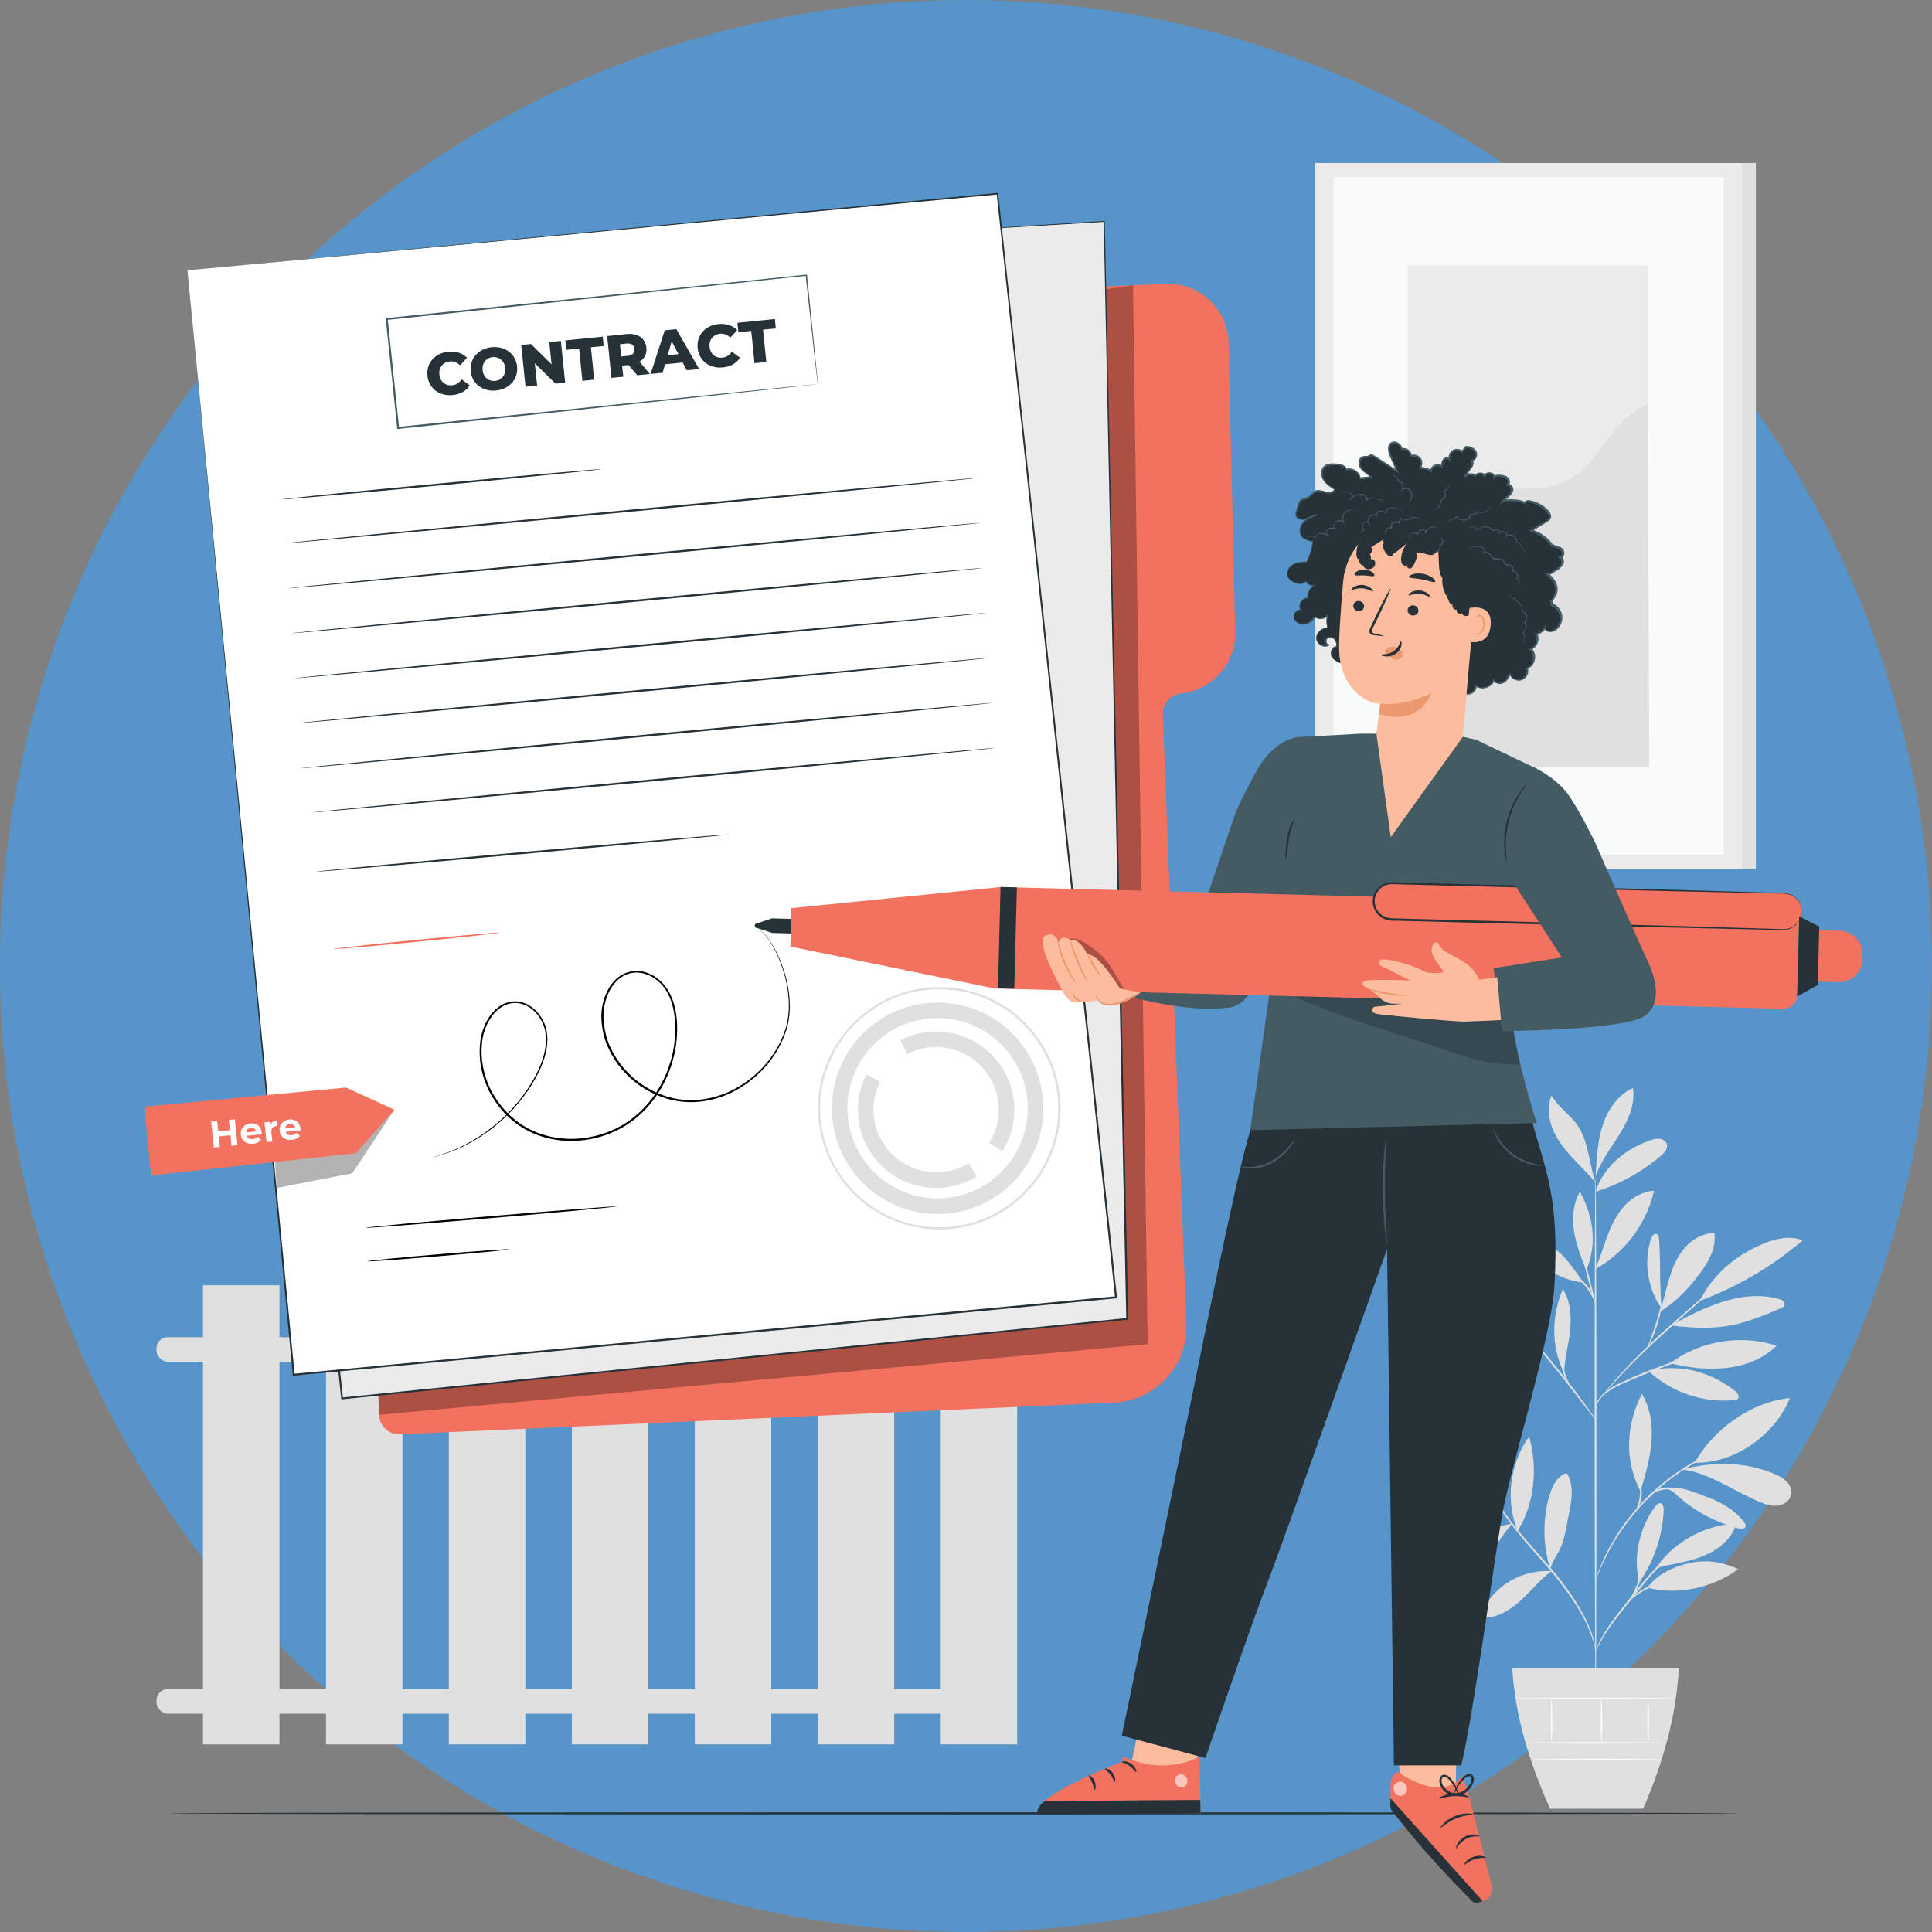 <?xml version="1.0" encoding="UTF-8"?>
<svg id="Layer_2" data-name="Layer 2" xmlns="http://www.w3.org/2000/svg" viewBox="0 0 183.19 183.19">
  <rect x="0" y="0" width="183.19" height="183.19" fill="#808080" stroke="none"/>
  <defs>
    <style>
      .cls-1 {
        opacity: .2;
      }

      .cls-2 {
        opacity: .3;
      }

      .cls-3 {
        opacity: .6;
      }

      .cls-4, .cls-5, .cls-6, .cls-7, .cls-8, .cls-9, .cls-10, .cls-11, .cls-12, .cls-13, .cls-14, .cls-15 {
        stroke-width: 0px;
      }

      .cls-5 {
        fill: #455b64;
      }

      .cls-6 {
        fill: #263238;
      }

      .cls-7 {
        fill: #5794c9;
      }

      .cls-8 {
        fill: #e0e0e0;
      }

      .cls-9 {
        fill: #fbbd9d;
      }

      .cls-10 {
        fill: #f3725f;
      }

      .cls-11 {
        fill: #fff;
      }

      .cls-12 {
        fill: #ec996f;
      }

      .cls-13 {
        fill: #ebebeb;
      }

      .cls-14 {
        fill: #fafbfb;
      }

      .cls-15 {
        fill: #010101;
      }
    </style>
  </defs>
  <g id="Layer_1-2" data-name="Layer 1">
    <circle class="cls-7" cx="91.59" cy="91.59" r="91.59" transform="translate(-37.94 91.59) rotate(-45)"/>
    <g>
      <g>
        <path class="cls-8" d="m140.99,140.18c-1.44-.9-3.09-1.47-4.78-1.65-.78-.08-1.64-.06-2.26.42-.13.1-.26.25-.23.41.02.12.12.21.22.28,1.95,1.48,4.89,1.67,7.06.53"/>
        <path class="cls-8" d="m140.87,140.04c-1.08-.84-2.17-1.7-3.09-2.72-.92-1.02-1.66-2.24-1.94-3.58-.08-.41-.11-.87.15-1.2,2.46,1.92,4.4,4.41,4.87,7.5"/>
        <path class="cls-8" d="m140.97,140.16c-.19-1.35-.25-2.73.06-4.06.31-1.32,1.03-2.59,2.16-3.35.43.99.24,2.14-.06,3.18-.46,1.61-1.19,3.14-2.14,4.51"/>
        <path class="cls-8" d="m143.38,144.48c-1.47.18-2.74.95-3.84,1.94-1.09.99-1.87,2.33-2.19,3.77,1.44-.09,2.66-1.1,3.54-2.24.88-1.14,1.5-2.38,2.47-3.45"/>
        <path class="cls-8" d="m143.9,145.17c-1.18-2.91-.75-6.41,1.09-8.95.83,2.97.53,6.32-1.09,8.95"/>
        <path class="cls-8" d="m147.09,148.97c-1.33-.08-2.68.23-3.84.9-1.15.66-2.11,1.67-2.7,2.87-.08.16-.15.37-.04.51.09.13.28.14.43.13,1.29-.08,2.43-.86,3.37-1.74.94-.88,1.76-1.9,2.81-2.67"/>
        <path class="cls-8" d="m146.99,148.76c-.69-2.19-.73-4.59-.12-6.8.24-.88.64-1.8,1.45-2.21.07-.04.15-.07.22-.04.07.03.11.1.14.16.29.6.37,1.29.34,1.95-.03.67-.17,1.32-.31,1.98-.25,1.21-.39,2.51-1.05,3.55-.16.25-.3.51-.42.78-.13.26-.13.36-.24.57"/>
        <path class="cls-8" d="m155.43,150.02c-.63-2.38.04-5.26,1.54-7.21.11-.14.26-.3.44-.28.28.03.35.39.34.67-.11,2.43-.92,4.83-2.31,6.82"/>
        <path class="cls-8" d="m156.19,150.54c2.89.75,6.21.02,8.61-1.75-1.42-.72-3.1-.93-4.66-.57-1.56.36-2.98,1.05-3.95,2.32"/>
        <path class="cls-8" d="m156.84,148.96c1.62-2.64,4.72-4.36,7.81-4.52-.36,1.26-1.39,2.24-2.56,2.83-1.17.59-2.47.85-3.75,1.1-.5.1-1.18.2-1.51.6"/>
        <path class="cls-8" d="m155.59,141.27c.44-1.5.88-3.02,1-4.58.12-1.56-.1-3.19-.91-4.53-1.51,2.93-1.67,6.34-.13,9.26"/>
        <path class="cls-8" d="m160.69,138.7c1.77-3.21,5.38-5.78,9.03-6.14-1.41,3.51-5.25,6.22-9.03,6.14"/>
        <path class="cls-8" d="m159.57,139.33c2.64.4,4.88,2.09,7.35,3.11.53.22,1.1.39,1.66.32s1.12-.45,1.25-1.01c.11-.46-.1-.95-.44-1.29-.33-.34-.77-.55-1.21-.73-2.68-1.12-5.56-1.15-8.39-.47"/>
        <path class="cls-8" d="m158.05,141.18c.6.17.8.48,1.27.88,1.6,1.37,3.53,2.35,5.57,2.86.21.05.49.07.6-.12.09-.17-.02-.37-.14-.52-.86-1.07-2.08-1.81-3.36-2.28-1.29-.48-2.4-1.06-3.94-.93"/>
        <path class="cls-8" d="m156.32,130.01c2.14,2,5.17,3.03,8.09,2.75.13-.01.28-.03.37-.13.2-.22-.04-.56-.28-.75-2.38-1.85-5.26-2.62-8.18-1.87"/>
        <path class="cls-8" d="m158.37,129.26c2.83-2.13,6.72-2.77,10.09-1.66-1.27,1.25-3.03,1.93-4.81,2.11s-3.55-.01-5.28-.45"/>
        <path class="cls-8" d="m157.56,124.13c-.23-2.37-.08-4.25-.25-6.63-.01-.19-.05-.42-.23-.49-.25-.1-.45.21-.54.46-.71,2.2-.32,4.72,1.01,6.6"/>
        <path class="cls-8" d="m157.38,124.39c1.61-.99,2.81-2.29,3.93-3.82.78-1.06,1.43-2.33,1.25-3.64-1.09-.02-2.13.58-2.84,1.41-.71.83-1.13,1.86-1.45,2.91-.31,1.04-.54,2.12-.9,3.14"/>
        <path class="cls-8" d="m161.25,123.31c3.53-1.31,6.82-3.25,9.67-5.7-1.16-.47-2.48-.19-3.63.28-2.64,1.07-4.8,2.86-6.09,5.4"/>
        <path class="cls-8" d="m158.47,125.69c1.79.2,3.6.32,5.37.03,1.74-.29,3.39-.98,5.01-1.67.13-.06.28-.12.34-.26.06-.15,0-.32-.12-.43-.12-.11-.27-.16-.43-.2-1.77-.49-3.68-.26-5.42.32s-3.17,1.28-4.76,2.2"/>
        <path class="cls-8" d="m148.27,130.09c-1.22-2.46-1.14-5.33-.09-7.86.74,1.13.83,2.57.7,3.91-.14,1.34-.54,2.73-.57,4.08"/>
        <path class="cls-8" d="m143.41,127.63c-3.04-.06-6.08,1.24-8.15,3.47,1.52.24,3.08-.15,4.46-.83,1.38-.67,2.61-1.62,3.82-2.56"/>
        <path class="cls-8" d="m140.14,126.54c-1.49-.12-2.92-.3-4.35.13-1.43.44-2.73,1.43-3.32,2.81,1.39.16,2.8-.19,4.08-.77,1.28-.58,2.44-1.38,3.59-2.17"/>
        <path class="cls-8" d="m144.98,126.59c-1.34-.88-2.71-1.77-4.27-2.13-1.56-.36-3.36-.09-4.45,1.08,1.26.74,2.79.83,4.26.83,1.46,0,3.26-.02,4.64.47"/>
        <path class="cls-8" d="m144.99,126.66c-2.29-2.25-3.16-6.28-2.24-9.36,1.8,2.73,2.6,6.11,2.24,9.36"/>
        <path class="cls-8" d="m151.28,120.29c.43-1,.74-2.06,1.12-3.08.39-1.02.87-2.03,1.6-2.84.73-.81,1.74-1.41,2.83-1.47-.68,3.09-2.74,5.85-5.5,7.4"/>
        <path class="cls-8" d="m150.14,121.62c-.71-.98-1.54-2.32-2.51-3.05-.97-.73-2.23-1.18-3.41-.9,1.2,2.15,3.47,3.66,5.92,3.95"/>
        <path class="cls-8" d="m150.37,120.37c-.47-1.19-.94-2.39-1.13-3.66-.19-1.26-.07-2.61.57-3.72,1.26,2.37,1.66,4.92.62,7.4"/>
        <path class="cls-8" d="m151.29,113c.71-2.35,2.87-4.09,5.19-4.88.29-.1.6-.18.91-.14.31.05.61.26.67.56.08.4-.25.76-.56,1.03-1.81,1.55-3.94,2.73-6.22,3.43"/>
        <path class="cls-8" d="m151.32,111.08c.09-1.52.19-3.06.68-4.5.49-1.44,1.45-2.79,2.83-3.42.24,1.53-.44,3.06-1.26,4.38-.82,1.32-1.8,2.56-2.29,4.04"/>
        <path class="cls-8" d="m151.28,112.12c-.59-1.72-.65-3.89-1.68-5.39-.72-1.04-1.87-1.76-2.49-2.86-.41,1.03-.29,2.22.14,3.25.43,1.03,1.14,1.91,1.9,2.72.76.81,1.41,1.42,2.12,2.28"/>
        <path class="cls-8" d="m151.29,162.64s-.09-11.44-.09-25.56c0-14.12.03-25.56.08-25.56s.09,11.44.09,25.56c0,14.11-.03,25.56-.08,25.56Z"/>
        <path class="cls-8" d="m161.29,128.36s-.15.07-.43.16c-.31.1-.71.24-1.18.4-1,.34-2.37.83-3.86,1.44-1.47.63-2.86,1.15-3.66,1.83-.4.34-.62.7-.73.97-.11.27-.13.43-.15.43,0,0,0-.04,0-.12.01-.08.03-.19.08-.33.1-.28.32-.67.72-1.04.4-.36.95-.69,1.59-.99.63-.3,1.34-.61,2.08-.91,1.49-.61,2.88-1.09,3.89-1.4.5-.16.92-.27,1.2-.35.29-.07.45-.11.45-.1Z"/>
        <path class="cls-8" d="m164.57,120.31s-.04.05-.12.13c-.1.09-.22.21-.37.34-.34.31-.81.73-1.37,1.25-1.18,1.05-2.79,2.48-4.56,4.06-1.78,1.59-3.32,3.1-4.39,4.24-.53.57-.95,1.04-1.24,1.37-.13.15-.24.28-.33.38-.08.09-.12.13-.12.13,0,0,.03-.05.1-.15.07-.09.17-.23.31-.4.27-.34.68-.83,1.21-1.41,1.05-1.16,2.58-2.7,4.36-4.29,1.79-1.58,3.41-3,4.6-4.03.58-.5,1.06-.91,1.41-1.21.16-.13.28-.24.39-.32.09-.07.14-.11.14-.1Z"/>
        <path class="cls-8" d="m156.23,127.7s.33-.88.7-1.97c.37-1.09.55-2,.6-2,.04,0-.06.95-.44,2.05-.19.55-.39,1.03-.55,1.38-.16.34-.28.55-.3.54Z"/>
        <path class="cls-8" d="m151.3,134.63s-.11-.11-.27-.32c-.19-.24-.42-.54-.7-.9-.59-.76-1.41-1.82-2.32-2.97-.92-1.15-1.76-2.19-2.37-2.94-.29-.36-.53-.65-.72-.89-.17-.21-.26-.33-.25-.34,0,0,.11.1.3.3.18.2.44.49.76.86.63.73,1.49,1.75,2.41,2.91.92,1.15,1.72,2.22,2.29,3,.28.39.51.71.66.93.15.22.23.35.22.36Z"/>
        <path class="cls-8" d="m149.11,131.81s-.61-.67-.92-1.72c-.23-.74-.24-1.42-.21-1.73h.07c-.03.14-.06.21-.07.21-.01,0-.01-.08,0-.21h.07c.03.31.07.97.29,1.69.3,1.02.8,1.74.76,1.77Z"/>
        <path class="cls-8" d="m146.28,128.25s-.21-.21-.64-.37c-.43-.17-1.07-.2-1.78-.14-.71.05-1.34.18-1.79.29-.45.11-.73.2-.74.18,0-.02.26-.15.71-.29.45-.14,1.09-.29,1.81-.34.72-.06,1.39,0,1.84.2.45.2.61.48.6.48Z"/>
        <path class="cls-8" d="m145.61,127.39s-.37-.15-.98-.36c-.61-.21-1.47-.43-2.45-.5-.98-.07-1.87.01-2.5.13-.63.11-1.02.23-1.03.2,0-.01.09-.05.26-.11.17-.06.42-.14.74-.21.63-.15,1.54-.25,2.54-.18,1,.08,1.87.32,2.48.56.3.12.54.23.7.32.16.09.25.14.24.15Z"/>
        <path class="cls-8" d="m151.28,123.74s-.37-1.1-.72-2.49c-.35-1.39-.6-2.52-.56-2.53.04-.01.37,1.1.72,2.49.35,1.39.6,2.52.56,2.53Z"/>
        <path class="cls-8" d="m151.33,123.74s-.26-.73-.79-1.49c-.52-.78-1.19-1.17-1.17-1.21,0-.02.19.05.45.23.26.18.58.48.85.88.56.79.7,1.58.66,1.59Z"/>
        <path class="cls-8" d="m151.29,156.54s-.05-.28-.18-.76c-.13-.49-.37-1.18-.76-1.98-.79-1.62-2.23-3.66-4.06-5.72-.91-1.03-1.78-2.01-2.53-2.95-.75-.93-1.36-1.82-1.81-2.61-.45-.79-.74-1.46-.91-1.94-.08-.24-.15-.43-.18-.55-.04-.13-.05-.2-.05-.2.01,0,.1.26.29.73.19.47.5,1.13.95,1.9.46.77,1.08,1.65,1.83,2.57.75.93,1.63,1.9,2.54,2.93,1.83,2.06,3.27,4.13,4.04,5.77.39.82.61,1.52.72,2.02.05.25.09.44.1.57.02.13.02.2.02.2Z"/>
        <path class="cls-8" d="m160.33,146.33s-.17.1-.47.27c-.3.17-.73.43-1.23.81-.49.38-1.05.87-1.61,1.47-.57.6-1.15,1.29-1.75,2.04-1.19,1.49-2.3,2.82-2.97,3.87-.34.52-.58.96-.75,1.27-.16.31-.25.48-.26.48,0,0,.01-.05.04-.13.04-.09.08-.21.16-.37.14-.32.38-.77.7-1.31.65-1.08,1.75-2.42,2.94-3.91.6-.75,1.19-1.44,1.76-2.04.58-.6,1.14-1.09,1.65-1.46.51-.37.95-.62,1.27-.78.16-.08.29-.13.37-.16.09-.03.13-.05.13-.05Z"/>
        <path class="cls-8" d="m160.51,149.64s-.38.07-1,.15c-.62.08-1.48.18-2.37.47-.9.29-1.64.74-2.13,1.12-.49.38-.72.69-.74.67,0,0,.04-.09.15-.23.11-.14.28-.33.52-.53.48-.41,1.23-.88,2.15-1.18.92-.29,1.79-.38,2.41-.43.62-.05,1.01-.05,1.01-.03Z"/>
        <path class="cls-8" d="m154.55,151.68c-.05-.03.4-.72.75-1.65.33-.94.41-1.76.46-1.75.02,0,.02.21-.02.54-.04.33-.12.78-.29,1.27-.17.48-.4.88-.58,1.16-.18.28-.31.44-.32.43Z"/>
        <path class="cls-8" d="m163.26,137.44s-.05.03-.16.09c-.12.06-.28.13-.47.21-.21.09-.46.2-.74.35-.28.15-.61.3-.96.5-.17.1-.36.2-.55.31-.19.11-.38.24-.58.36-.4.24-.81.55-1.24.85-.84.64-1.73,1.4-2.58,2.27-.84.88-1.57,1.79-2.18,2.66-.29.44-.58.85-.81,1.26-.12.2-.24.4-.34.59-.1.19-.2.38-.29.56-.19.35-.33.69-.47.97-.14.29-.24.54-.32.75-.08.19-.15.35-.2.48-.05.11-.07.16-.08.16,0,0,.01-.06.05-.17.04-.13.1-.29.17-.49.07-.21.17-.47.3-.76.13-.29.26-.63.45-.99.09-.18.19-.37.28-.56.1-.2.22-.39.34-.6.23-.42.51-.84.8-1.28.61-.88,1.34-1.8,2.19-2.69.86-.88,1.76-1.64,2.61-2.28.44-.31.85-.6,1.25-.85.2-.12.39-.25.58-.36.19-.11.38-.21.55-.3.35-.2.68-.34.97-.48.29-.14.54-.25.75-.32.2-.08.36-.14.48-.19.11-.04.17-.06.17-.05Z"/>
        <path class="cls-8" d="m156.1,142.24s.07-.28.39-.59c.32-.31.9-.59,1.58-.61.68-.02,1.27.17,1.67.33.4.16.64.29.63.31,0,.02-.26-.07-.67-.2-.41-.12-.98-.29-1.62-.27-.64.02-1.19.27-1.51.53-.33.26-.44.51-.47.5Z"/>
        <path class="cls-8" d="m155.03,143.34s.36-.62.45-1.46c.11-.85-.15-1.51-.1-1.53.02,0,.11.15.19.43.08.28.13.68.08,1.12-.05.44-.2.82-.34,1.07-.14.25-.26.38-.28.37Z"/>
      </g>
      <path class="cls-8" d="m143.39,158.18c.25,4.37,1.56,8.82,3.59,13.32h8.82c1.93-4.45,3.16-8.89,3.38-13.32h-15.79Z"/>
      <path class="cls-14" d="m157.74,165.26s-2.9.08-6.48.08-6.48-.04-6.48-.08,2.9-.08,6.48-.08,6.48.04,6.48.08Z"/>
      <path class="cls-14" d="m157.55,166.84s-2.72.08-6.08.08-6.08-.04-6.08-.08,2.72-.08,6.08-.08,6.08.04,6.08.08Z"/>
      <path class="cls-14" d="m147.12,161.05s.08.91.08,2.03-.04,2.03-.08,2.03-.08-.91-.08-2.03.04-2.03.08-2.03Z"/>
      <path class="cls-14" d="m151.85,161.05s.08.94.08,2.1-.04,2.1-.08,2.1-.08-.94-.08-2.1.04-2.1.08-2.1Z"/>
      <path class="cls-14" d="m156.28,161.02s.08.96.08,2.14-.04,2.14-.08,2.14-.08-.96-.08-2.14.04-2.14.08-2.14Z"/>
      <path class="cls-14" d="m158.89,161.05s-3.4.08-7.6.08-7.6-.04-7.6-.08,3.4-.08,7.6-.08,7.6.04,7.6.08Z"/>
    </g>
    <g>
      <rect class="cls-8" x="19.25" y="121.87" width="7.25" height="43.53"/>
      <rect class="cls-8" x="30.91" y="121.87" width="7.25" height="43.53"/>
      <rect class="cls-8" x="42.56" y="121.87" width="7.25" height="43.53"/>
      <rect class="cls-8" x="54.22" y="121.87" width="7.25" height="43.53"/>
      <rect class="cls-8" x="65.88" y="121.87" width="7.25" height="43.53"/>
      <rect class="cls-8" x="77.54" y="121.87" width="7.25" height="43.53"/>
      <rect class="cls-8" x="89.2" y="121.87" width="7.25" height="43.53"/>
      <rect class="cls-8" x="14.84" y="126.79" width="80.58" height="2.33" rx="1.06" ry="1.06"/>
      <rect class="cls-8" x="14.84" y="160.16" width="80.58" height="2.33" rx="1.06" ry="1.06"/>
    </g>
    <g>
      <rect class="cls-8" x="126.06" y="15.46" width="40.43" height="66.93"/>
      <rect class="cls-13" x="124.72" y="15.46" width="40.43" height="66.93"/>
      <rect class="cls-14" x="126.44" y="16.81" width="36.99" height="64.22"/>
      <g>
        <rect class="cls-13" x="133.48" y="25.16" width="22.75" height="47.53"/>
        <path class="cls-8" d="m133.48,55.87c-.05-4.44,3.94-8.77,8.34-9.39,2.1-.3,4.32.12,6.28-.68,3.5-1.43,4.61-6.08,8.13-7.46l.16,34.35h-22.91v-16.82Z"/>
      </g>
    </g>
    <path class="cls-6" d="m165,171.94c0,.05-33.33.1-74.43.1s-74.43-.04-74.43-.1,33.32-.1,74.43-.1,74.43.04,74.43.1Z"/>
    <g>
      <path class="cls-10" d="m92.78,27.67l17.72-.75c3.22-.14,5.92,2.39,5.99,5.61l.63,27.38c.07,2.99-2.17,5.54-5.15,5.85h0c-1,.1-1.75.97-1.71,1.97l2.23,57.82c.15,3.94-2.91,7.27-6.85,7.44l-67.71,3.01c-1.06.05-1.96-.79-1.99-1.85l-3-100.37c-.03-1.02.75-1.89,1.77-1.96l58.07-4.14Z"/>
      <g class="cls-2">
        <path class="cls-4" d="m35.87,132.25l.06,1.9,72.89-6.7-1.39-100.4s-17.69,2.68-18.02,2.68-53.54,102.52-53.54,102.52Z"/>
      </g>
      <g>
        <polygon class="cls-13" points="83.55 22.28 104.7 20.99 106.89 125.05 32.44 132.6 21.47 29.09 83.55 22.28"/>
        <path class="cls-6" d="m83.55,22.28s-.37.05-1.1.13c-.73.08-1.81.2-3.22.36-2.83.31-7,.78-12.37,1.38-10.74,1.18-26.25,2.9-45.39,5.01l.06-.08c2.94,27.73,6.77,63.76,10.99,103.51l-.1-.08c5.32-.54,10.97-1.11,16.69-1.69,20.25-2.05,39.74-4.03,57.76-5.85l-.08.09c-.93-45.5-1.7-82.81-2.14-104.06l.05.04c-6.88.41-12.17.73-15.74.94-1.78.1-3.14.18-4.04.24-.91.05-1.37.07-1.37.07,0,0,.46-.04,1.37-.1.91-.06,2.26-.14,4.04-.26,3.57-.22,8.86-.55,15.74-.98h.05s0,.04,0,.04c.46,21.25,1.26,58.56,2.23,104.06v.08s-.08,0-.08,0c-18.03,1.83-37.51,3.81-57.76,5.86-5.72.58-11.37,1.15-16.69,1.69h-.09s-.01-.09-.01-.09c-4.2-39.75-8.01-75.78-10.94-103.52v-.07s.06,0,.06,0c19.14-2.09,34.66-3.78,45.4-4.95,5.37-.58,9.54-1.03,12.37-1.34,1.41-.15,2.49-.27,3.22-.34.73-.08,1.1-.11,1.1-.11Z"/>
      </g>
      <g>
        <polygon class="cls-11" points="17.77 25.63 27.85 130.36 105.82 123.01 94.58 18.36 17.77 25.63"/>
        <path class="cls-6" d="m17.77,25.63c.64-.06,30.25-2.89,76.8-7.34h.08s0,.07,0,.07c3.16,29.38,7.06,65.56,11.26,104.65v.1s-.09,0-.09,0c-.17.02-.36.03-.55.05-27.8,2.62-54.15,5.09-77.42,7.28h-.09s0-.08,0-.08c-5.92-62.01-9.92-103.97-9.99-104.74.07.76,4.15,42.72,10.17,104.72l-.09-.08c23.28-2.2,49.62-4.68,77.42-7.3.19-.02.38-.04.55-.05l-.09.11c-4.19-39.09-8.08-75.27-11.23-104.65l.09.07c-46.56,4.36-76.17,7.13-76.82,7.19Z"/>
      </g>
      <g>
        <path class="cls-8" d="m77.57,105.06c.01-6.34,5.18-11.48,11.52-11.47,6.34.01,11.48,5.18,11.47,11.52-.01,6.34-5.18,11.48-11.52,11.47-6.34-.01-11.48-5.18-11.47-11.52Zm22.77.05c.01-6.22-5.03-11.29-11.26-11.31-6.22-.01-11.29,5.03-11.31,11.26-.01,6.22,5.03,11.29,11.26,11.31,6.22.01,11.29-5.03,11.31-11.26Z"/>
        <path class="cls-8" d="m78.88,105.06c.01-5.53,4.52-10.01,10.05-10s10.01,4.52,10,10.05c-.01,5.53-4.52,10.01-10.05,10-5.53-.01-10.01-4.52-10-10.05Zm18.57.04c.01-4.71-3.81-8.55-8.53-8.57-4.71-.01-8.55,3.81-8.57,8.53-.01,4.71,3.81,8.55,8.53,8.57,4.71.01,8.55-3.81,8.57-8.53Z"/>
        <path class="cls-8" d="m81.35,105.21c0-1.17.27-2.29.79-3.33l1.32.67c-.42.83-.63,1.72-.64,2.66,0,3.27,2.65,5.94,5.92,5.95,1.1,0,2.17-.3,3.11-.87l.77,1.26c-1.17.71-2.51,1.09-3.88,1.09-4.09,0-7.41-3.34-7.4-7.43Z"/>
        <path class="cls-8" d="m85.34,98.65c1.05-.55,2.24-.84,3.44-.84,4.09,0,7.41,3.34,7.4,7.43,0,1.4-.4,2.76-1.14,3.93l-1.25-.79c.59-.94.91-2.03.91-3.15,0-3.27-2.65-5.94-5.92-5.95-.97,0-1.9.22-2.75.67l-.68-1.31Z"/>
      </g>
      <g>
        <path class="cls-6" d="m40.53,35.63c-.12-1.21.71-2.15,1.97-2.28.73-.07,1.35.13,1.78.57l-.65.72c-.28-.27-.6-.41-.98-.37-.65.07-1.06.57-.99,1.24.07.68.57,1.09,1.22,1.02.38-.04.67-.23.89-.56l.78.57c-.34.52-.9.85-1.63.92-1.26.13-2.27-.63-2.39-1.84Z"/>
        <path class="cls-6" d="m44.63,35.21c-.12-1.19.72-2.16,1.99-2.29,1.27-.13,2.29.65,2.41,1.83.12,1.19-.72,2.15-1.99,2.28-1.27.13-2.29-.65-2.41-1.83Zm3.27-.33c-.07-.68-.59-1.08-1.19-1.02-.6.06-1.02.56-.95,1.24.07.68.59,1.08,1.19,1.02.6-.06,1.02-.56.95-1.24Z"/>
        <path class="cls-6" d="m53.18,32.33l.41,3.96-.92.09-1.96-1.93.22,2.11-1.1.11-.41-3.96.92-.09,1.96,1.93-.22-2.11,1.1-.11Z"/>
        <path class="cls-6" d="m54.91,33.05l-1.22.12-.09-.89,3.55-.36.09.89-1.21.12.31,3.07-1.12.11-.31-3.07Z"/>
        <path class="cls-6" d="m59.6,34.61l-.61.06.11,1.05-1.12.11-.41-3.96,1.81-.19c1.08-.11,1.82.38,1.91,1.29.06.58-.18,1.04-.65,1.33l.98,1.16-1.2.12-.83-.98Zm-.2-2.03l-.62.06.12,1.16.62-.06c.46-.05.67-.29.64-.65-.04-.37-.29-.56-.76-.51Z"/>
        <path class="cls-6" d="m64.74,34.37l-1.68.17-.23.8-1.14.12,1.34-4.14,1.1-.11,2.16,3.78-1.17.12-.39-.74Zm-.41-.79l-.64-1.22-.38,1.32,1.02-.1Z"/>
        <path class="cls-6" d="m66.15,33.01c-.12-1.21.71-2.15,1.97-2.28.73-.07,1.35.13,1.78.57l-.65.72c-.28-.27-.6-.41-.98-.37-.65.07-1.06.57-.99,1.24.07.68.57,1.09,1.22,1.02.38-.04.67-.23.89-.56l.78.57c-.34.52-.9.85-1.63.92-1.26.13-2.27-.63-2.39-1.84Z"/>
        <path class="cls-6" d="m71.23,31.38l-1.22.12-.09-.89,3.55-.36.09.89-1.21.12.31,3.07-1.12.11-.31-3.07Z"/>
      </g>
      <path class="cls-6" d="m92.73,45.31c0,.05-14.71,1.49-32.86,3.2-18.16,1.71-32.88,3.06-32.88,3.01,0-.05,14.71-1.48,32.86-3.2,18.15-1.71,32.87-3.06,32.88-3.01Z"/>
      <path class="cls-6" d="m57.06,44.48c0,.05-6.79.74-15.16,1.53-8.38.79-15.18,1.39-15.18,1.34,0-.05,6.78-.74,15.17-1.53,8.38-.79,15.18-1.39,15.18-1.34Z"/>
      <path class="cls-6" d="m93.02,49.57c0,.05-14.71,1.49-32.86,3.2-18.16,1.71-32.88,3.06-32.88,3.01,0-.05,14.71-1.48,32.86-3.2,18.15-1.71,32.87-3.06,32.88-3.01Z"/>
      <path class="cls-6" d="m93.31,53.84c0,.05-14.71,1.49-32.86,3.2-18.16,1.71-32.88,3.06-32.88,3.01,0-.05,14.71-1.48,32.86-3.2,18.15-1.71,32.87-3.06,32.88-3.01Z"/>
      <path class="cls-6" d="m93.59,58.11c0,.05-14.71,1.49-32.86,3.2-18.16,1.71-32.88,3.06-32.88,3.01,0-.05,14.71-1.48,32.86-3.2,18.15-1.71,32.87-3.06,32.88-3.01Z"/>
      <path class="cls-6" d="m93.88,62.37c0,.05-14.71,1.49-32.86,3.2-18.16,1.71-32.88,3.06-32.88,3.01,0-.05,14.71-1.48,32.86-3.2,18.15-1.71,32.87-3.06,32.88-3.01Z"/>
      <path class="cls-6" d="m94.17,66.64c0,.05-14.71,1.49-32.86,3.2-18.16,1.71-32.88,3.06-32.88,3.01,0-.05,14.71-1.48,32.86-3.2,18.15-1.71,32.87-3.06,32.88-3.01Z"/>
      <path class="cls-6" d="m94.45,70.91c0,.05-14.52,1.47-32.43,3.16-17.92,1.69-32.45,3.02-32.45,2.97,0-.05,14.51-1.47,32.44-3.16,17.91-1.69,32.45-3.02,32.45-2.97Z"/>
      <path class="cls-6" d="m69.12,79.12c0,.05-8.76.89-19.58,1.86-10.82.97-19.59,1.72-19.6,1.67,0-.05,8.76-.88,19.58-1.86,10.82-.97,19.59-1.72,19.6-1.67Z"/>
      <path class="cls-15" d="m58.48,114.39c0,.05-5.33.55-11.92,1.11-6.59.56-11.93.97-11.93.92,0-.05,5.33-.55,11.92-1.11,6.58-.56,11.93-.97,11.93-.92Z"/>
      <path class="cls-15" d="m48.23,118.46c0,.05-2.99.35-6.68.66-3.7.31-6.7.53-6.7.47,0-.05,2.99-.35,6.69-.66,3.7-.31,6.7-.53,6.7-.47Z"/>
      <path class="cls-10" d="m47.41,88.43c0,.05-3.52.44-7.87.87-4.35.43-7.88.73-7.88.68s3.52-.44,7.87-.87c4.35-.43,7.88-.73,7.88-.68Z"/>
      <g class="cls-2">
        <polygon class="cls-4" points="26.24 112.64 33.4 111.25 37.4 105.22 26 108.97 26.24 112.64"/>
      </g>
      <g>
        <polygon class="cls-10" points="13.69 104.93 32.8 103.12 37.4 105.22 33.73 109.35 14.32 111.45 13.69 104.93"/>
        <g>
          <path class="cls-11" d="m22.27,106.13l.25,2.45-.57.06-.1-1-1.11.11.1,1-.57.06-.25-2.45.57-.06.1.97,1.11-.11-.1-.97.57-.06Z"/>
          <path class="cls-11" d="m24.82,107.55l-1.42.14c.08.23.29.35.58.32.2-.02.34-.09.45-.23l.32.29c-.16.22-.41.35-.75.38-.65.07-1.12-.3-1.17-.86-.06-.56.33-1.01.91-1.07.55-.06,1.02.27,1.08.88,0,.04,0,.1,0,.15Zm-1.46-.18l.93-.09c-.06-.23-.26-.37-.5-.35-.25.02-.41.19-.43.44Z"/>
          <path class="cls-11" d="m26.25,106.27l.05.5s-.08,0-.12,0c-.3.03-.48.21-.45.58l.09.89-.55.05-.19-1.88.52-.05.03.25c.11-.2.33-.31.62-.34Z"/>
          <path class="cls-11" d="m28.5,107.18l-1.42.14c.08.23.29.35.58.32.2-.02.34-.09.45-.23l.32.29c-.16.22-.41.35-.75.38-.65.07-1.12-.3-1.17-.86-.06-.56.33-1.01.91-1.07.55-.06,1.02.27,1.08.88,0,.04,0,.1,0,.15Zm-1.46-.18l.93-.09c-.06-.23-.26-.37-.5-.35-.25.03-.41.19-.43.44Z"/>
        </g>
      </g>
      <path class="cls-15" d="m71.64,87.96s.02,0,.07.02c.04.01.11.04.19.09.16.09.38.26.61.52.48.52,1.05,1.42,1.55,2.67.48,1.25.93,2.88.8,4.81-.04.48-.12.97-.26,1.47-.15.49-.34.98-.59,1.47-.48.97-1.16,1.93-2.04,2.76-.88.83-1.93,1.57-3.16,2.07-1.22.49-2.61.77-4.03.63-2.83-.25-5.73-2.12-7.08-5.06-.35-.72-.55-1.52-.64-2.34-.1-.82-.02-1.67.26-2.47.27-.79.74-1.57,1.47-2.06.36-.25.79-.4,1.23-.46.44-.05.89,0,1.31.15.84.29,1.56.91,2.02,1.68.47.77.7,1.66.8,2.55.19,1.79-.09,3.65-.79,5.36-.7,1.71-1.81,3.23-3.24,4.34-1.42,1.11-3.14,1.77-4.88,1.96-1.73.2-3.49-.08-5-.81-1.52-.74-2.74-1.93-3.56-3.31-.83-1.37-1.24-2.95-1.2-4.47.02-.76.14-1.51.43-2.2.28-.68.69-1.32,1.26-1.77.56-.46,1.3-.7,2-.59.7.1,1.31.49,1.76.98.44.5.76,1.1.88,1.73.13.63.11,1.26,0,1.86-.23,1.2-.75,2.24-1.31,3.17-.56.93-1.19,1.74-1.84,2.45-.65.7-1.31,1.3-1.96,1.81-.65.49-1.28.91-1.86,1.24-1.17.67-2.16,1.04-2.83,1.25-.67.21-1.04.29-1.04.29,0,0,.09-.03.26-.08.17-.06.44-.12.77-.24.67-.22,1.65-.6,2.8-1.28.58-.33,1.2-.75,1.85-1.25.64-.51,1.3-1.1,1.94-1.81.64-.7,1.26-1.51,1.81-2.44.55-.92,1.07-1.96,1.28-3.13.11-.58.12-1.2,0-1.81-.12-.6-.43-1.18-.85-1.66-.43-.47-1.02-.84-1.67-.93-.66-.1-1.35.13-1.88.56-.54.43-.94,1.04-1.21,1.71-.28.66-.39,1.4-.41,2.14-.03,1.48.37,3.03,1.19,4.37.81,1.34,2.01,2.52,3.49,3.23,1.48.72,3.2.99,4.9.79,1.7-.19,3.39-.84,4.78-1.93,1.4-1.09,2.49-2.58,3.18-4.26.69-1.68.96-3.51.77-5.27-.1-.87-.33-1.74-.77-2.48-.44-.74-1.13-1.32-1.92-1.6-.4-.14-.82-.2-1.23-.15-.41.05-.8.2-1.14.43-.69.46-1.14,1.2-1.4,1.97-.27.77-.35,1.6-.25,2.39.09.8.28,1.58.62,2.29,1.32,2.87,4.16,4.73,6.93,4.97,1.39.14,2.76-.14,3.96-.61,1.21-.49,2.25-1.21,3.12-2.03.87-.82,1.54-1.75,2.03-2.71.24-.48.43-.97.59-1.45.14-.48.22-.97.26-1.44.14-1.9-.3-3.53-.77-4.77-.48-1.25-1.04-2.15-1.51-2.67-.23-.26-.44-.43-.6-.53-.15-.1-.25-.12-.24-.13Z"/>
      <path class="cls-5" d="m77.53,36.42s-.01-.06-.02-.18c-.01-.12-.03-.3-.06-.52-.05-.47-.13-1.14-.23-2.02-.19-1.77-.47-4.34-.83-7.6l.06.05c-9.02.95-23.49,2.48-39.78,4.19h0s.09-.11.09-.11c.37,3.55.73,7.01,1.08,10.33l-.1-.08c11.35-1.17,21.29-2.19,28.39-2.92,3.55-.36,6.4-.65,8.36-.85.98-.1,1.73-.17,2.25-.22.25-.02.45-.04.59-.06.13-.01.2-.02.2-.02,0,0-.06.01-.19.03-.14.02-.33.04-.57.07-.51.06-1.26.14-2.23.25-1.96.21-4.79.52-8.34.9-7.12.75-17.07,1.81-28.45,3.01h-.09s0-.08,0-.08c-.35-3.33-.71-6.79-1.08-10.33v-.1s.09,0,.09,0h0c16.29-1.69,30.77-3.18,39.79-4.12h.06s0,.05,0,.05c.33,3.27.59,5.86.77,7.64.09.88.15,1.55.2,2.01.02.22.04.39.05.51.01.11.01.17.01.17Z"/>
    </g>
    <g>
      <g>
        <g>
          <g>
            <g>
              <g>
                <path class="cls-6" d="m122.09,54.21c.04-.22.17-.42.35-.56.41-.33.95-.35,1.46-.36.3-.61.51-1.27.6-1.94-.24,0-.48-.07-.69-.2-.04-.01-.08-.02-.11-.03-.49-.23-.54-.96-.23-1.4.31-.44.84-.66,1.35-.86-.37.02-.69.27-1.04.38-.35.11-.85-.01-.9-.38-.01-.11.02-.22.06-.33.07-.22.14-.44.21-.65.06-.18.13-.37.29-.46.11-.06.25-.06.38-.09.41-.11.63-.61,1.04-.73.3-.09.62.06.93.14.31.07.71.01.81-.29-.4-.24-.81-.5-1.05-.89-.24-.4-.26-.98.1-1.27.28-.23.68-.23,1.04-.21.41.02.91.11,1.02.5.56-.17,1.21.25,1.29.83.35-.04.7-.07,1.04-.11-.29-.31-.71-.5-.96-.85-.25-.35-.2-.97.21-1.06.15-.03.32.02.47-.04.1-.04.19-.14.3-.14.08,0,.16.04.23.09.73.48,1.47.96,2.2,1.44-.2-.46-.4-.92-.6-1.39-.18-.43-.33-1.01.06-1.28.37-.26.91.11.99.55.41-.12.87.24.87.66.29-.12.66-.02.85.23.19.25.19.63,0,.88.37,0,.74.12,1.05.31,0-.47.69-.77,1.02-.44.01-.22.03-.45.16-.63.13-.17.43-.24.57-.06-.06-.3.08-.63.34-.79.26-.16.62-.13.86.07.12-.15.24-.29.36-.44.37-.01.78.15.94.49.15.34-.1.83-.47.8.26,0,.2.41.05.63-.21.3-.43.59-.64.89.27-.25.71-.31,1.01-.09.23-.26.69-.26.91,0,.18-.38.87-.26.92.16.06-.17.3-.18.48-.16.26.03.54.07.73.25.19.18.19.57-.06.66.22-.13.51.12.51.38,0,.26-.18.48-.37.65-.19.17-.41.33-.53.55.2-.16.48-.16.74-.16.46.01.94.04,1.33.27.08-.18.33-.19.52-.15.6.12,1.16.43,1.59.86.2.21.38.52.25.77-.06.12-.18.19-.29.26-.47.29-.94.58-1.41.88.77.24,1.46.73,1.93,1.37.28.16.64.18.9.39.26.2.24.74-.09.74.2.16.28.46.17.7-.05.1-.13.18-.22.24-.04.06-.09.12-.16.18-.12.1-.24.16-.38.2-.15.19-.39.31-.63.29.26.24.51.49.67.8.21.4.26.93,0,1.3-.01.02-.03.04-.05.05-.04.16-.13.31-.27.39.05.11.08.22.05.34.47.18.82.62.88,1.12.06.49-.17,1.02-.57,1.3-.33.23-.93.19-.96-.21-.15.32-.47.55-.82.59.29.51,0,1.25-.54,1.43.58.48.37,1.59-.35,1.82.15.42-.1.94-.52,1.08-.42.15-.94-.1-1.08-.53-.16.31-.34.63-.64.8-.3.17-.76.09-.88-.23-.22.67-1.15.97-1.72.56,0,.38-.31.74-.69.77-.38.03-.76-.26-.81-.64-.65,0-1.3-.01-1.95-.02-.43,0-.87,0-1.29-.09-.54-.11-1.05-.34-1.49-.69-.14-.11-.28-.24-.45-.27-.2-.04-.4.03-.6.09-1.03.31-2.21.03-3-.71-.12-.12-.24-.24-.4-.32-.18-.08-.38-.08-.58-.08-.48,0-.96-.08-1.42-.2-.4-.11-.81-.29-1-.66-.19-.37.03-.93.44-.92.03-.26-.03-.56-.22-.74-.19-.19-.53-.22-.72-.03-.19.19-.09.59.18.62-.44.3-1.13-.12-1.14-.66-.01-.54.52-.98,1.06-.98-.11-.38-.12-.79-.03-1.18-.27.35-.84.41-1.18.13-.22.34-.56.63-.97.7-.4.06-.86-.15-.99-.54-.13-.39.21-.88.61-.83-.29-.46.15-1.16.68-1.11-.09-.52.24-1.08.73-1.27-.32.2-.8.01-.9-.35-.25.39-.85.3-1.25.06-.31-.18-.61-.45-.52-.92Z"/>
                <path class="cls-5" d="m122.09,54.21s-.02.05-.02.16c0,.1.02.28.15.45.13.17.35.33.65.45.15.05.32.09.51.09.18,0,.4-.08.51-.27h-.04c.09.32.55.58.93.36l-.02-.05c-.45.16-.84.7-.75,1.3l.04-.04c-.26-.03-.52.13-.67.36-.15.22-.21.55-.05.81l.04-.06c-.3-.04-.57.21-.65.49-.11.3.06.64.33.81.27.18.63.21.94.09.31-.12.57-.36.76-.65h-.07c.33.28.93.26,1.25-.13l-.09-.04c-.08.36-.09.79.03,1.2l.05-.06c-.26,0-.52.1-.73.27-.21.17-.37.42-.38.7-.02.29.15.57.38.72.23.16.57.22.84.04l.12-.09-.15-.02c-.15-.02-.24-.2-.22-.37.02-.17.19-.28.37-.27.18,0,.35.11.45.27.09.16.12.37.1.56l.06-.05c-.15,0-.3.07-.39.18-.1.11-.15.24-.17.39-.02.14,0,.29.05.42.06.13.15.24.26.33.22.18.48.29.75.36.27.08.54.13.82.17.55.12,1.19-.11,1.55.4.42.41.98.69,1.57.81.3.06.61.08.91.05.31-.02.62-.12.9-.2.14-.03.28-.02.4.04.12.07.24.17.36.27.25.19.53.35.83.46.6.25,1.26.27,1.9.27.64,0,1.3.01,1.96.02l-.07-.06c.06.38.43.71.85.7.43-.02.8-.4.79-.85l-.12.06c.56.42,1.57.17,1.83-.59h-.14c.06.18.24.31.42.35.18.04.38.02.55-.06.34-.18.53-.53.69-.84h-.14c.15.42.66.71,1.14.58.48-.14.78-.7.61-1.19l-.05.1c.36-.11.63-.46.71-.84.09-.38,0-.84-.33-1.11l-.03.14c.56-.19.91-.95.59-1.55l-.06.12c.35-.04.71-.28.88-.64l-.15-.03c0,.1.05.2.13.27.07.07.16.11.26.13.18.04.37.02.54-.05.35-.16.57-.47.7-.81.12-.35.11-.75-.06-1.09-.16-.34-.45-.62-.81-.75l.05.09c.03-.13,0-.28-.06-.4l-.03.11c.15-.09.27-.26.31-.44l-.02.04c.29-.33.31-.83.16-1.23-.15-.42-.47-.75-.79-1.03l-.06.14c.26.02.54-.1.71-.32l-.04.03c.21-.06.44-.19.58-.41l-.02.02c.16-.09.3-.3.31-.51.01-.21-.08-.43-.25-.57l-.05.15c.1,0,.21-.05.26-.13.06-.08.08-.18.08-.27,0-.18-.05-.37-.21-.49-.29-.22-.65-.24-.91-.39l.03.02c-.46-.63-1.17-1.15-1.98-1.4l.02.15c.2-.13.43-.26.65-.4l.49-.3c.16-.11.33-.18.49-.33.08-.07.14-.18.16-.3.02-.12-.01-.23-.05-.32-.08-.19-.22-.35-.37-.48-.29-.27-.62-.48-.99-.62-.18-.07-.37-.13-.56-.17-.1-.02-.21-.03-.31,0-.1.02-.23.08-.28.21l.12-.04c-.33-.19-.71-.24-1.07-.26-.18,0-.36-.02-.54-.01-.18,0-.39.04-.55.18l.13.1c.16-.31.54-.48.77-.83.11-.17.19-.41.07-.62-.05-.1-.13-.18-.23-.24-.1-.05-.24-.06-.35,0l.07.15c.11-.04.19-.14.22-.24.03-.1.03-.21,0-.31-.03-.1-.08-.19-.16-.26-.07-.07-.16-.12-.25-.15-.18-.07-.36-.09-.54-.11-.09,0-.19,0-.29.01-.1.02-.21.09-.26.2l.16.02c-.03-.26-.27-.41-.48-.45-.21-.04-.49.03-.6.26l.14-.02c-.27-.3-.77-.3-1.04,0h.11c-.35-.26-.83-.19-1.12.08l.12.11c.18-.25.36-.5.54-.75.09-.12.2-.27.23-.43.02-.08.03-.17,0-.27-.01-.05-.04-.1-.09-.14-.05-.04-.11-.05-.16-.05v.16c.23.02.43-.14.52-.32.1-.18.12-.41.02-.61-.19-.38-.63-.53-1-.52h-.04s-.02.03-.02.03c-.12.15-.24.29-.36.44h.11c-.27-.23-.66-.26-.95-.08-.29.18-.44.54-.37.87l.14-.07c-.09-.12-.25-.15-.38-.12-.13.02-.24.09-.32.2-.15.21-.16.45-.17.66l.13-.05c-.2-.2-.51-.2-.73-.1-.23.09-.43.32-.42.59l.12-.07c-.33-.21-.71-.32-1.09-.32l.06.12c.21-.29.2-.7-.01-.98-.22-.27-.61-.37-.93-.25l.1.07c-.01-.49-.51-.85-.97-.73l.09.06c-.04-.2-.15-.37-.3-.5-.15-.13-.34-.21-.55-.2-.21.02-.39.16-.47.35-.08.18-.07.38-.04.56.06.36.23.68.36.99.14.32.27.63.41.94l.1-.09c-.46-.3-.91-.6-1.36-.89-.22-.15-.45-.29-.67-.43-.12-.07-.2-.15-.36-.21-.08-.02-.18,0-.24.04-.06.03-.11.07-.16.09-.1.04-.22.02-.36.03-.14,0-.29.07-.39.19-.18.24-.17.54-.08.79.1.26.31.43.51.59.2.15.4.29.56.46l.04-.11c-.37.04-.71.07-1.04.11l.07.06c-.11-.66-.81-1.05-1.38-.88l.08.04c-.07-.26-.31-.4-.53-.46-.22-.07-.45-.08-.67-.09-.22,0-.45,0-.67.07-.22.07-.41.23-.5.44-.18.42-.05.9.22,1.23.27.33.62.54.96.75l-.02-.06c-.05.15-.2.24-.36.27-.17.03-.33,0-.49-.04-.16-.05-.33-.1-.51-.13-.17-.03-.37,0-.52.1-.3.18-.48.48-.75.61-.13.07-.29.05-.45.12-.17.07-.26.24-.31.38-.09.29-.18.58-.27.86-.04.14-.06.32.03.46.09.14.23.21.38.24.14.03.29.04.43,0,.14-.03.27-.09.39-.15.24-.11.47-.24.72-.25l-.02-.08c-.3.12-.6.24-.86.41-.26.17-.48.38-.6.64-.12.26-.13.55-.06.8.07.25.27.47.52.52h0c.28.16.5.2.71.2l-.03-.03c-.13.89-.37,1.48-.59,1.94h.02c-.38,0-.71.02-.98.11-.27.08-.47.21-.59.35-.13.13-.18.26-.21.34-.03.08-.03.13-.03.13.01,0,0-.19.26-.46.13-.13.32-.25.59-.33.26-.08.59-.1.97-.11h.01s0-.01,0-.01c.23-.46.48-1.05.61-1.95v-.03s-.03,0-.03,0c-.19,0-.41-.03-.67-.19h0s0,0,0,0c-.22-.05-.4-.24-.47-.47-.07-.24-.05-.51.06-.75.11-.24.33-.45.58-.61.25-.16.54-.28.84-.4l.24-.1-.26.02c-.27.02-.51.15-.75.26-.12.06-.24.11-.37.14-.13.03-.26.02-.39,0-.13-.03-.25-.1-.32-.21-.07-.11-.06-.25-.02-.38.09-.28.18-.56.27-.85.05-.14.13-.27.26-.32.13-.05.3-.04.46-.12.31-.15.49-.45.76-.61.27-.18.61-.06.94.04.17.05.36.08.54.05.18-.03.39-.13.45-.34v-.04s-.02-.02-.02-.02c-.33-.2-.68-.41-.93-.72-.25-.3-.36-.74-.2-1.11.08-.18.24-.32.43-.38.19-.07.41-.07.62-.07.22,0,.43.02.64.08.2.06.39.18.45.38l.02.06.06-.02c.49-.15,1.12.2,1.21.78v.06s.07,0,.07,0c.34-.03.67-.07,1.04-.1h.13s-.09-.11-.09-.11c-.17-.19-.38-.33-.58-.48-.19-.15-.38-.32-.46-.53-.08-.21-.08-.48.06-.66.07-.08.17-.13.29-.14.12,0,.26.02.41-.04.14-.07.22-.15.31-.12.09.03.21.12.32.19.22.14.44.29.67.43.45.29.9.59,1.36.89l.2.13-.09-.22c-.13-.31-.27-.63-.41-.94-.13-.32-.3-.63-.35-.96-.03-.16-.03-.34.03-.48.06-.14.2-.24.35-.26.31-.02.62.26.68.58l.02.08.08-.02c.35-.1.78.21.77.59v.11s.1-.04.1-.04c.25-.1.58-.02.75.2.17.22.18.56,0,.79l-.09.12h.15c.35.01.7.11,1.01.31l.12.08v-.15c-.02-.39.59-.67.88-.38l.12.13v-.18c.02-.21.04-.43.15-.58.1-.14.35-.2.45-.07l.22.29-.08-.36c-.06-.26.07-.56.3-.7.23-.14.56-.12.77.06l.06.05.05-.06c.12-.15.24-.29.36-.44l-.06.03c.34-.01.71.13.85.43.14.27-.08.73-.39.7v.16s.06.02.08.07c.02.05.01.12,0,.19-.03.14-.1.24-.2.37-.18.25-.36.5-.54.75l.12.11c.24-.22.64-.28.91-.08l.06.05.05-.06c.19-.22.6-.22.79,0l.08.1.05-.12c.13-.3.73-.2.76.13l.04.41.12-.39c.03-.1.22-.13.37-.11.17.02.34.04.49.1.15.06.27.16.31.3.04.14,0,.31-.13.35l.07.15c.11-.07.29.03.35.17.07.13.03.31-.07.46-.18.3-.57.46-.78.84l-.2.36.32-.26c.24-.19.63-.13.98-.12.35.02.7.07,1,.24l.09.05.03-.09c.04-.12.25-.14.41-.1.18.04.36.09.53.16.34.14.66.34.94.59.14.13.26.26.33.42.07.16.06.33-.07.44-.12.11-.31.2-.47.31l-.49.3c-.22.14-.44.27-.65.4l-.16.1.18.05c.77.24,1.45.74,1.89,1.34h.01s.01.02.01.02c.31.18.66.19.89.38.1.08.15.23.14.36,0,.14-.07.24-.18.24l-.26-.02.21.17c.13.1.2.27.19.43,0,.16-.1.29-.23.38h-.02s0,.02,0,.02c-.11.18-.3.28-.49.34h-.03s-.02.03-.02.03c-.13.18-.36.28-.56.26l-.25-.02.19.17c.31.28.61.59.74.97.14.37.11.8-.13,1.07v.02s-.02.02-.02.02c-.03.15-.12.28-.23.34l-.07.04.04.07c.05.1.06.2.04.29l-.02.07.07.03c.31.12.57.37.72.67.15.3.16.65.05.96-.11.3-.33.59-.6.71-.14.05-.3.07-.44.04-.14-.03-.25-.13-.26-.26l-.02-.32-.14.29c-.14.3-.46.51-.75.55h-.12s.06.12.06.12c.28.49-.03,1.17-.5,1.32l-.14.04.12.09c.27.22.35.62.28.95-.07.34-.3.63-.6.73l-.08.02.03.08c.14.39-.12.88-.51.99-.39.11-.83-.14-.95-.49l-.06-.17-.08.16c-.16.31-.34.63-.62.77-.27.14-.66.06-.75-.2l-.07-.22-.07.22c-.1.32-.39.55-.71.64-.31.1-.66.05-.89-.12l-.12-.09v.15c.01.35-.31.69-.65.7-.34.01-.66-.27-.7-.58v-.06s-.07,0-.07,0c-.66,0-1.31-.01-1.96-.02-.64,0-1.28-.03-1.85-.26-.29-.11-.56-.26-.8-.45-.12-.09-.23-.2-.38-.28-.15-.09-.34-.09-.49-.06-.31.08-.58.17-.88.2-.29.03-.59,0-.87-.05-.57-.11-1.1-.38-1.51-.77-.1-.1-.21-.21-.35-.28-.14-.08-.3-.1-.44-.1-.29,0-.56-.01-.84-.05-.27-.04-.54-.09-.8-.16-.26-.07-.51-.17-.71-.34-.2-.16-.32-.4-.27-.65.03-.24.21-.47.44-.47h.05s0-.05,0-.05c.03-.22,0-.44-.12-.64-.11-.19-.32-.33-.54-.33-.21-.01-.46.14-.48.37-.03.21.08.46.32.49l-.02-.1c-.21.15-.5.1-.71-.04-.21-.14-.36-.38-.34-.63.03-.51.54-.87,1-.88h.07s-.02-.06-.02-.06c-.11-.4-.11-.81-.03-1.15l.05-.21-.13.17c-.27.35-.83.37-1.11.13l-.04-.03-.03.04c-.18.27-.43.5-.72.62-.29.12-.62.08-.86-.08-.25-.15-.39-.45-.3-.71.07-.26.32-.47.57-.44h.08s-.04-.06-.04-.06c-.28-.47.18-1.11.65-1.06h.04s0-.04,0-.04c-.09-.57.29-1.08.71-1.24l-.02-.05c-.34.2-.78-.03-.86-.33v-.05s-.04.05-.04.05c-.11.17-.3.25-.48.26-.18,0-.35-.03-.49-.08-.29-.11-.51-.27-.64-.43-.13-.16-.16-.33-.16-.43,0-.11.02-.16.01-.16Z"/>
              </g>
              <path class="cls-9" d="m139.94,55.81c.22-3.47-2.52-6.45-6.1-6.55-3.37-.1-6.19,2.55-6.48,5.85-.26,2.89-.45,5.81-.37,6.86.25,3.17,2.21,4.28,3,4.6.18.07.67.14.86.15h0s.02.01.02.02l-.48,3.68c-.17,2.4-.7,10.58,1.75,10.77,2.45.19,6.25-7.9,6.47-10.31l1.32-15.08Z"/>
              <g>
                <path class="cls-6" d="m128.32,57.4c-.03.26.17.51.45.55.28.04.53-.15.57-.41.03-.26-.17-.51-.45-.55-.28-.04-.53.15-.57.41Z"/>
                <path class="cls-6" d="m128.16,55.92c.06.07.47-.18,1.02-.14.55.04.93.35,1,.28.03-.03-.02-.15-.19-.29-.16-.14-.45-.28-.79-.31-.34-.02-.64.08-.82.19-.18.11-.25.23-.22.26Z"/>
              </g>
              <g>
                <path class="cls-6" d="m133.47,57.81c-.03.26.17.51.45.55.28.04.53-.15.57-.41.03-.26-.17-.51-.45-.55-.28-.04-.53.15-.57.41Z"/>
                <path class="cls-6" d="m133.57,56.44c.06.07.47-.18,1.02-.14.55.04.93.35,1,.28.03-.03-.02-.15-.19-.29-.16-.14-.45-.28-.79-.31-.34-.02-.64.08-.82.19-.18.11-.25.23-.22.26Z"/>
              </g>
              <path class="cls-6" d="m131.23,60.3s-.33-.12-.88-.23c-.14-.03-.27-.06-.29-.16-.02-.1.05-.25.13-.4.16-.32.33-.66.5-1.02.7-1.45,1.22-2.65,1.16-2.68-.06-.03-.68,1.13-1.38,2.58-.17.36-.33.7-.49,1.03-.07.15-.17.32-.12.54.03.11.13.19.21.22.09.03.17.04.24.05.56.07.9.1.91.07Z"/>
              <path class="cls-12" d="m130.88,66.72s2.11.34,4.91-1.03c-.17.08-.98,3.19-5.04,2.02l.13-.99Z"/>
              <path class="cls-12" d="m131.36,61.63c.22-.24.58-.36.92-.29.24.04.47.18.6.38.13.2.14.48,0,.65-.17.19-.48.22-.74.12-.26-.09-.47-.28-.67-.47-.06-.05-.11-.11-.14-.17-.03-.07-.03-.15.02-.2"/>
              <path class="cls-6" d="m132.83,60.8c-.09-.01-.14.58-.69.95-.55.38-1.18.26-1.19.34-.01.04.13.13.4.15.26.03.66-.02.99-.25.33-.23.5-.56.54-.8.04-.24-.01-.39-.05-.39Z"/>
            </g>
            <path class="cls-6" d="m133.59,54.69c.04.15.6.12,1.24.25.64.11,1.15.34,1.25.22.04-.06-.04-.21-.23-.36-.2-.16-.52-.32-.9-.39-.38-.07-.75-.04-.99.04-.25.08-.37.18-.36.25Z"/>
            <path class="cls-6" d="m128.44,54.5c.09.13.48.03.93.06.46.01.84.15.94.03.04-.06,0-.19-.17-.32-.16-.13-.43-.25-.74-.26-.31-.01-.6.08-.76.19-.17.11-.24.24-.2.3Z"/>
          </g>
          <g>
            <path class="cls-6" d="m126.52,51.29c.03-.18.03-.36.08-.53.08-.27.28-.47.47-.66.67-.66,1.38-1.34,2.22-1.55.51-.13,1.05-.08,1.56-.21.32-.08.62-.22.94-.34,1.29-.48,2.66-.44,3.97-.21.74.12,1.47.31,2.13.69.73.42,1.34,1.07,1.91,1.74.85,1.01,1.64,2.12,2.13,3.43.37,1.01.56,2.16.31,3.24-.25,1.08-1.02,2.05-1.95,2.2-.11-.15-.22-.3-.33-.44l-.52-.66c.09.26,0,.24-.22.37-.22.12-.51.02-.62-.23-.19.21-.56-.05-.48-.34-.22.1-.47-.2-.38-.46-.25.07-.36-.33-.47-.6-.06-.15-.14-.28-.22-.42-.23-.44-.33-.97-.28-1.49-.29-.39-.32-.95-.34-1.47-.01-.32-.03-.65-.04-.97-.05-.08-.11-.16-.16-.24,0,.23-.19.42-.39.47-.19.05-.39,0-.58-.06-.19-.05-.38-.11-.57-.16-.12.02-.24.05-.37.07.08.31-.05.64-.18.93-.09.2-.2.42-.38.5-.18.08-.42-.11-.36-.32-.14.13-.36.06-.46-.11-.1-.17-.1-.4-.08-.6.06-.51.26-1,.58-1.36-.36.29-.72.57-1.08.85-.08.06-.16.13-.26.13.01.17-.16.3-.31.27-.14-.03-.25-.16-.35-.28-.22-.28-.44-.73-.2-1-.11-.03-.15-.23-.07-.32-.4.26-.8.51-1.21.77.12-.06.23.13.19.27-.04.14-.15.24-.26.32.09.16.12.36.09.55.22-.17.5.2.41.49-.09.29-.38.42-.64.42-.21,0-.46-.12-.48-.37-.25.03-.47-.33-.35-.6-.19.11-.32-.23-.31-.48.02-.43.12-.86.28-1.25-.02.03-.07.04-.09.02-.01-.01-.02-.03-.02-.05-.24.47-.48.94-.72,1.41-.2.4-.41.81-.46,1.27-.02.19-.06.44-.22.44-.04,0-.08-.02-.12-.04-.43-.26-.74-.74-.93-1.27-.06-.18-.11-.37-.11-.56,0-.4.2-.77.26-1.17Z"/>
            <path class="cls-9" d="m139.33,57.66c.06-.02,2.21-.51,2.01,1.65-.2,2.16-2.33,1.51-2.33,1.44,0-.06.32-3.09.32-3.09Z"/>
            <path class="cls-12" d="m139.75,60s.04.03.1.07c.06.03.16.06.28.03.24-.06.46-.41.51-.79.02-.2,0-.39-.05-.55-.05-.16-.14-.28-.26-.32-.11-.04-.2.02-.23.08-.03.06-.03.1-.04.1,0,0-.04-.04-.02-.13.01-.04.04-.09.1-.13.06-.04.13-.05.21-.04.17.03.3.19.36.37.07.18.1.39.07.61-.06.43-.32.82-.64.88-.16.03-.28-.03-.34-.09-.06-.06-.07-.11-.06-.11Z"/>
            <path class="cls-5" d="m131.51,50.8s-.1-.08-.12-.29c0-.1.02-.23.13-.32.1-.09.27-.14.42-.07l.09.04-.03-.09c-.05-.15,0-.36.15-.47.15-.11.4-.09.53.07l.08-.06s-.02-.04-.03-.06c-.02-.07,0-.14.05-.2.04-.06.11-.09.18-.1.07,0,.15,0,.22.03.07.02.14.08.24.07.1,0,.16-.08.21-.11.06-.04.12-.07.18-.09.12-.04.24-.05.35-.05.22.01.39.09.49.16.1.07.15.13.15.12,0,0-.03-.07-.13-.15-.1-.08-.27-.18-.51-.2-.12-.01-.25,0-.38.04-.07.02-.13.05-.2.09-.07.04-.12.09-.17.09-.06,0-.12-.04-.2-.07-.08-.03-.17-.05-.26-.04-.09.01-.19.05-.25.13-.06.08-.09.18-.07.28,0,.03.02.06.04.09l.08-.06c-.17-.19-.47-.21-.66-.08-.19.14-.25.39-.18.57l.06-.05c-.19-.08-.39-.01-.5.1-.12.11-.14.26-.13.37.01.11.06.19.1.23.04.04.07.06.07.06Z"/>
            <path class="cls-5" d="m129.05,51.22s-.11-.08-.16-.29c-.02-.1-.02-.24.05-.36.07-.12.22-.24.4-.24h.07s-.04-.06-.04-.06c-.1-.14-.19-.35-.12-.54.03-.09.11-.17.21-.2.1-.03.22-.02.28.06l.25.32-.17-.37c-.06-.13-.06-.29,0-.42.06-.14.2-.24.36-.26.11-.02.23,0,.32.06l.11.06-.04-.12c-.05-.17.13-.35.3-.36.18-.01.35.08.5.17l.09.06-.02-.1c-.03-.13.05-.26.15-.33.1-.08.23-.11.34-.12.24-.02.45.02.62.07.34.1.5.24.5.23,0,0-.03-.04-.11-.09-.08-.05-.2-.13-.37-.19-.17-.06-.39-.11-.64-.09-.13,0-.27.04-.39.13-.12.09-.21.24-.18.42l.07-.05c-.15-.1-.34-.21-.56-.19-.11,0-.22.06-.3.15-.08.08-.13.21-.09.34l.07-.06c-.11-.07-.25-.09-.38-.07-.19.02-.36.15-.43.31-.08.16-.08.35,0,.51l.08-.05c-.1-.12-.26-.13-.38-.09-.12.04-.23.14-.27.26-.08.24.03.46.14.62l.03-.06c-.21.02-.37.15-.45.29-.08.14-.07.3-.04.4.03.11.09.18.13.22.04.04.07.06.07.05Z"/>
            <path class="cls-5" d="m123.81,51.22s-.01-.13.15-.25c.08-.06.19-.1.33-.09.14.01.29.07.45.15l.05.02v-.06c-.01-.17.16-.34.37-.38.21-.03.45.06.68.17l.29.14-.24-.21c-.13-.12-.08-.37.07-.49.16-.12.4-.13.62-.09h.03s.19.04.19.04l-.15-.12c-.18-.15-.11-.49.09-.58.2-.11.46-.03.62.11l.19.17-.11-.23c-.15-.29-.08-.63.08-.85.16-.22.41-.31.6-.32.2,0,.36.05.45.1.1.05.14.09.15.09,0,0,0-.01-.03-.03-.02-.02-.05-.05-.1-.08-.09-.06-.25-.13-.47-.13-.21,0-.48.08-.66.33-.18.23-.26.6-.09.93l.07-.05c-.18-.17-.47-.26-.72-.13-.13.06-.21.2-.24.34-.03.14,0,.31.13.41l.04-.09h-.03c-.23-.05-.49-.05-.69.11-.1.08-.15.19-.17.31-.02.12.01.25.1.33l.05-.08c-.23-.11-.48-.21-.73-.17-.24.04-.44.24-.43.46l.05-.03c-.17-.07-.33-.13-.48-.14-.15-.01-.28.05-.36.11-.08.07-.12.15-.13.2,0,.05,0,.08,0,.08Z"/>
            <path class="cls-5" d="m126.96,46.51s.04.03.12.06c.09.03.22.04.38.05.16.01.36.02.54.13.09.05.16.14.17.25.02.11-.02.23-.12.28l.06.05c.03-.12.19-.19.34-.26.15-.07.31-.13.47-.16.17-.02.33.01.46.11.12.09.2.24.17.38l-.03.12.1-.07c.2-.15.45-.21.66-.21.21,0,.4.06.54.13.28.14.38.31.39.3,0,0-.02-.04-.07-.11-.06-.07-.15-.16-.29-.24-.14-.08-.33-.15-.56-.15-.22-.01-.49.05-.71.21l.07.05c.04-.18-.06-.36-.2-.47-.14-.12-.34-.16-.53-.13-.18.02-.35.09-.5.17-.08.04-.15.07-.22.12-.07.05-.14.11-.16.21l-.02.09.08-.04c.15-.07.2-.25.17-.37-.02-.14-.11-.25-.21-.31-.21-.12-.42-.11-.58-.12-.16,0-.29,0-.37-.03-.08-.02-.13-.03-.13-.03Z"/>
            <path class="cls-5" d="m131.94,45.06s.1,0,.25.06c.07.03.16.09.23.18.07.09.13.21.13.34v.05s.05-.01.05-.01c.13-.03.28.08.34.23.06.16.02.35-.03.54l-.05.19.13-.15s.01-.02.02-.02c.09-.09.22-.13.35-.11.12.01.23.08.31.17.15.18.18.41.15.59-.03.18-.1.32-.14.41-.05.09-.08.14-.07.15,0,0,.05-.04.11-.13.06-.09.14-.23.18-.42.04-.19.03-.45-.15-.66-.16-.22-.55-.3-.79-.07,0,.01-.02.02-.03.03l.09.04c.05-.19.09-.4.02-.59-.07-.19-.26-.32-.45-.28l.05.04c0-.16-.08-.29-.16-.38-.08-.09-.18-.15-.26-.18-.08-.03-.15-.03-.2-.03-.05,0-.07.01-.07.02Z"/>
            <path class="cls-5" d="m135.94,48.37s.05,0,.13-.02c.08-.03.2-.08.31-.18.11-.1.22-.26.26-.47.02-.1.02-.2.09-.26.06-.06.18-.1.27-.2.16-.22.11-.53-.07-.67v.07c.24-.18.38-.39.46-.54.08-.16.1-.26.09-.26-.01,0-.05.09-.14.23-.09.14-.24.34-.47.5l-.05.03.05.04c.14.11.18.37.05.54-.06.08-.17.11-.26.2-.1.1-.09.22-.11.31-.03.18-.13.33-.22.43-.2.21-.4.23-.39.25Z"/>
            <path class="cls-5" d="m137.12,49.34s.03.01.08.02c.05,0,.13.01.23,0,.2-.02.49-.1.75-.35h-.06c.11.17.31.3.55.34.12.02.24.02.37-.01.12-.04.25-.08.33-.22.03-.05.04-.1.05-.14.01-.03.04-.06.07-.09.06-.04.15-.06.23-.08.08-.01.18-.04.26-.08.08-.04.16-.13.16-.23l-.07.04c.2.1.42.11.59.06.18-.04.31-.13.41-.21.1-.09.15-.17.18-.24.03-.06.04-.1.03-.1-.01,0-.06.14-.25.3-.1.07-.23.15-.39.18-.16.04-.36.02-.54-.07l-.06-.03v.07c0,.06-.05.11-.12.15-.07.04-.14.05-.23.07-.09.02-.18.03-.27.1-.04.03-.08.08-.1.13-.02.05-.03.1-.05.13-.05.09-.17.14-.27.17-.11.03-.22.03-.33.01-.21-.04-.39-.15-.49-.3l-.03-.04-.03.03c-.24.23-.51.33-.7.36-.19.03-.31.02-.31.03Z"/>
            <path class="cls-5" d="m144.55,52.99s0-.01.01-.03c0-.02.02-.06.02-.1.01-.09.02-.22-.01-.39-.03-.17-.11-.36-.21-.57-.06-.1-.11-.22-.19-.33-.04-.05-.09-.11-.16-.15-.06-.04-.16-.06-.24-.02l.06.05c.04-.22-.05-.48-.25-.64-.21-.16-.52-.17-.76-.01l.08.05c.02-.14-.04-.28-.15-.38-.11-.1-.27-.13-.41-.09-.08.02-.15.07-.2.13l.09.04c.02-.09-.03-.18-.08-.24-.06-.06-.13-.1-.21-.11-.16-.02-.3.03-.43.07l.06.02c-.08-.17-.24-.28-.4-.33-.16-.06-.33-.07-.48-.04-.31.05-.55.19-.77.3l.05.05c.03-.05.03-.12,0-.17-.03-.05-.07-.08-.11-.1-.08-.04-.17-.07-.26-.06-.16.01-.29.05-.4.08-.1.04-.18.08-.23.11-.05.03-.07.05-.07.05,0,0,.11-.06.31-.13.1-.03.23-.06.39-.07.07,0,.15.02.22.06.07.04.13.11.09.18l-.06.1.11-.05c.22-.11.46-.24.75-.28.14-.02.29,0,.43.04.14.05.27.15.34.29l.02.04h.04c.13-.06.26-.1.38-.08.12.02.23.13.21.24l-.03.17.12-.13s.1-.08.16-.1c.11-.03.24-.01.32.07.08.07.13.19.12.3v.11s.08-.06.08-.06c.2-.13.47-.12.65,0,.18.13.26.36.22.55v.08s.06-.03.06-.03c.11-.05.23.04.3.14.08.1.13.21.19.31.11.2.19.39.23.55.08.32,0,.51.02.51Z"/>
            <path class="cls-5" d="m143.76,55.8s.02-.02.05-.06c.03-.04.08-.1.13-.19.05-.09.11-.2.11-.35,0-.07-.02-.15-.05-.23-.04-.08-.11-.15-.2-.18l.02.05c.1-.12.14-.31.06-.48-.08-.17-.28-.29-.49-.26l.04.07c.11-.12.11-.3.02-.43-.09-.14-.24-.21-.4-.23-.08-.01-.16,0-.22-.02-.06-.01-.1-.06-.12-.13-.03-.06-.05-.15-.11-.22-.05-.07-.14-.12-.22-.15-.18-.05-.36-.04-.52-.06-.16-.01-.32-.05-.41-.16-.04-.05-.07-.13-.12-.2-.05-.07-.11-.13-.18-.17-.15-.08-.32-.08-.46-.01l.05.07c.11-.15.07-.34-.01-.45-.09-.13-.23-.19-.35-.21-.25-.05-.47,0-.64.02-.17.04-.31.08-.39.12-.09.04-.13.06-.13.07,0,.01.19-.08.53-.14.17-.02.39-.05.62,0,.11.03.23.08.3.19.07.1.09.25.01.36l-.12.14.17-.08c.11-.05.26-.05.38.02.06.03.11.08.15.14.04.06.07.14.12.21.06.07.14.12.22.15.08.03.17.04.26.05.17.01.34,0,.5.05.07.02.13.06.17.11.05.05.06.12.1.2.03.07.1.16.19.18.09.02.16.01.23.02.14.02.27.08.33.18.07.1.06.25,0,.33l-.09.09.12-.02c.17-.03.34.07.4.21.07.14.04.3-.04.4l-.03.04.05.02c.15.05.22.22.22.35,0,.13-.04.25-.09.33-.09.17-.16.26-.15.26Z"/>
            <path class="cls-5" d="m144.06,61.09s.04,0,.1-.02c.06-.02.15-.07.24-.16.09-.09.18-.22.2-.4.02-.17-.01-.39-.15-.56v.05c.11-.13.23-.27.29-.46.03-.1.03-.21,0-.31-.03-.1-.1-.21-.21-.26v.09c.18-.09.28-.29.29-.49,0-.11-.02-.23-.07-.33-.05-.1-.15-.18-.24-.22-.09-.05-.13-.1-.12-.19,0-.09,0-.2-.04-.29-.06-.19-.21-.32-.33-.42-.12-.11-.24-.21-.34-.29-.21-.18-.42-.29-.57-.33-.08-.02-.14-.03-.18-.03-.04,0-.06,0-.06,0,0,0,.09,0,.23.06.14.05.33.17.54.35.1.09.22.19.34.3.12.11.25.22.3.39.03.08.04.17.03.26,0,.05,0,.11.04.17.04.05.08.08.13.11.18.08.27.27.26.46,0,.17-.09.34-.23.41l-.09.04.09.04c.16.08.21.3.16.46-.05.17-.17.31-.27.44l-.02.03.02.03c.13.15.17.34.15.5-.02.16-.09.29-.17.37-.16.17-.31.2-.3.21Z"/>
            <path class="cls-5" d="m135.89,52.49s.12-.01.3-.09c.09-.04.19-.1.28-.2.08-.1.15-.25.13-.42,0-.04-.02-.07-.03-.11l-.03.07c.14-.06.23-.18.27-.3.04-.12,0-.24-.04-.32-.09-.16-.22-.19-.22-.18,0,.01.09.06.16.21.03.07.05.17.01.27-.03.1-.11.19-.22.24l-.04.02.02.05s.02.05.02.08c.02.13-.03.25-.1.34-.07.09-.16.15-.24.2-.16.09-.27.14-.27.15Z"/>
            <path class="cls-5" d="m133.71,51.24s-.09-.13-.04-.36c.03-.11.11-.24.26-.29.14-.05.34-.02.46.11l.06.06.02-.08c.03-.1.07-.2.14-.28.06-.08.16-.15.26-.15.16,0,.32.15.27.28l.09.03c.04-.2.17-.37.31-.46.14-.1.3-.13.43-.12.26.01.4.12.4.11,0,0-.03-.03-.09-.07-.06-.04-.17-.08-.31-.1-.14-.01-.32.01-.48.12-.16.1-.31.28-.36.51l.09.03c.04-.1,0-.22-.07-.29-.07-.07-.17-.12-.28-.12-.14,0-.26.1-.33.19-.08.1-.12.21-.15.31l.08-.02c-.16-.17-.39-.19-.56-.12-.17.07-.26.22-.28.35-.02.13,0,.23.03.29.03.06.06.09.06.08Z"/>
          </g>
        </g>
        <g>
          <polygon class="cls-9" points="114.3 162.75 113.06 168.86 108.98 169.24 107.26 167.22 108.83 159.92 114.3 162.75"/>
          <g>
            <path class="cls-10" d="m106.44,166.54v.48s-7.83,3.02-7.96,4.55l15.35.38-.09-5.36c-2.31,1.05-4.7,1.12-7.3-.05Z"/>
            <g class="cls-3">
              <path class="cls-11" d="m112.15,168.26c.3.09.49.45.42.76-.08.31-.42.53-.72.44-.3-.09-.55-.51-.44-.81.11-.3.52-.53.79-.37"/>
            </g>
            <path class="cls-6" d="m113.83,171.95l-.02-1.29-14.7.11s-.83.43-.75,1.26l15.48-.08Z"/>
            <path class="cls-6" d="m106.37,167.06c0,.08.37.12.74.39.37.25.55.6.62.57.07-.01-.03-.49-.48-.79-.44-.31-.9-.23-.88-.16Z"/>
            <path class="cls-6" d="m104.75,167.72c-.02.08.3.22.55.56.26.33.31.69.39.69.07.01.13-.44-.18-.86-.31-.42-.75-.46-.75-.39Z"/>
            <path class="cls-6" d="m103.79,169.71c.07.02.18-.37,0-.81-.18-.44-.53-.61-.56-.55-.04.06.18.3.32.66.15.36.17.69.24.7Z"/>
          </g>
        </g>
        <g>
          <path class="cls-9" d="m138.05,161.31c.06.2,0,7.82,0,7.82l-2.29,1.42-2.99-1.88-.63-7.36h5.92Z"/>
          <path class="cls-10" d="m132.55,168.01s4.08,3.03,6.05.41l.52,1.27,2.32,9.06c.15.59-.11,1.23-.65,1.45-.42.17-.87.07-1.19-.24-1.68-1.67-7.82-7.85-7.76-8.69l.02-2.22c0-.46.28-.87.69-1.04h0Z"/>
          <path class="cls-6" d="m140.58,180.26l-8.75-9.76v.49c-.04.53.17.79.42,1.07.8.92,2.7,3.56,7.35,8.22.27.27.78.03.98-.02h0Z"/>
          <g class="cls-3">
            <path class="cls-11" d="m133.12,169.05c.27.2.37.63.19.93-.18.3-.6.4-.88.2-.28-.19-.4-.71-.2-.98.21-.27.71-.36.93-.11"/>
          </g>
          <path class="cls-6" d="m138.06,175.26c.06.03.31-.57.96-.9.64-.35,1.25-.19,1.26-.26,0-.03-.13-.12-.39-.15-.25-.04-.62,0-.98.19-.36.19-.61.47-.73.71-.13.24-.14.41-.12.41Z"/>
          <path class="cls-6" d="m138.85,176.79c.05.05.4-.32.97-.5.56-.19,1.05-.08,1.07-.15.03-.06-.5-.3-1.14-.09-.64.2-.96.71-.9.74Z"/>
          <path class="cls-6" d="m136.6,173.3c.05.05.59-.52,1.44-.87.85-.36,1.62-.33,1.62-.4.02-.06-.8-.22-1.71.17-.92.38-1.41,1.07-1.36,1.11Z"/>
          <path class="cls-6" d="m136.41,170.54c.03.07.63-.2,1.42-.23.79-.04,1.41.16,1.43.09.03-.06-.6-.39-1.45-.34-.85.04-1.44.43-1.41.48Z"/>
          <path class="cls-6" d="m138.28,170.29s.01-.16-.06-.43c-.07-.27-.22-.66-.52-1.05-.15-.19-.32-.43-.65-.52-.16-.05-.38.03-.48.2-.1.17-.11.36-.08.54.14.71.85,1.29,1.64,1.24.79-.06,1.4-.66,1.6-1.34.04-.17.05-.38-.07-.55-.12-.18-.35-.21-.5-.15-.31.11-.48.35-.64.52-.31.38-.49.76-.58,1.02-.09.26-.11.42-.1.42.04.02.17-.61.8-1.32.16-.17.34-.38.57-.44.11-.03.21,0,.27.08.06.08.06.23.02.37-.17.56-.73,1.1-1.4,1.14-.66.05-1.29-.46-1.4-1.03-.03-.14-.02-.28.04-.38.06-.09.16-.14.26-.12.23.05.41.26.56.43.6.74.67,1.39.71,1.37Z"/>
        </g>
        <g>
          <path class="cls-6" d="m142.36,98.42s1.6,2.95,2.86,7.71c1.26,4.76,2.68,7.15,2.16,15.92-.26,4.48-3.97,16.63-4.82,20.91-.7,3.52-2.9,20.06-4.01,24.43h-6.38l-.65-48.96s-10.13,28.57-11.43,31.87c-1.3,3.3-5.79,16.39-5.79,16.39l-7.93-2.11s4.84-23.42,6.05-29.25c1.21-5.83,4.48-22.28,5.87-27.24,1.39-4.95,2.71-10.18,2.71-10.18l21.36.51Z"/>
          <path class="cls-5" d="m141.58,107.09s.01.09.07.24c.05.15.15.37.29.62.28.5.78,1.14,1.48,1.65.7.51,1.45.77,1.99.87.27.05.5.07.65.06.15,0,.24,0,.24-.02,0-.03-.34-.04-.87-.17-.53-.13-1.24-.4-1.92-.89-.68-.49-1.17-1.09-1.47-1.57-.3-.47-.43-.8-.46-.79Z"/>
          <path class="cls-5" d="m117.64,110.65s.08.04.23.07c.15.04.38.06.66.07.28,0,.61-.02.98-.1.36-.08.75-.22,1.13-.43.76-.42,1.32-1.01,1.66-1.46.35-.46.51-.78.49-.79-.02-.02-.22.27-.59.7-.37.42-.92.98-1.65,1.38-.73.41-1.49.55-2.03.56-.54.02-.88-.04-.89,0Z"/>
          <path class="cls-5" d="m131.43,107.88s-.04.14-.07.39c-.03.26-.07.63-.11,1.09-.08.92-.14,2.19-.13,3.6.01,1.41.1,2.68.19,3.6.05.46.09.83.13,1.08.04.25.06.4.08.39.01,0,0-.14,0-.4-.02-.3-.04-.66-.07-1.09-.06-.92-.12-2.19-.13-3.59-.01-1.4.03-2.67.07-3.59.02-.43.04-.79.05-1.09.01-.26.01-.4,0-.4Z"/>
        </g>
        <path class="cls-5" d="m139.95,70.14l5.77,2.75-.8,10.53s-.68.8-1.79,6.44c-1.11,5.64,2.59,16.62,2.59,16.62l-27.17.68s3.19-22.77,3.56-25.78l1.36-11.51,5.46-.3h1.58l1.36,9.81,6.84-9.52,1.25.28Z"/>
        <path class="cls-6" d="m114.84,90.56s.08-.23.08-.62c0-.39-.06-.93-.25-1.49-.2-.56-.49-1.01-.73-1.3-.25-.29-.44-.43-.45-.41-.04.04.64.69,1.02,1.78.39,1.08.28,2.05.33,2.05Z"/>
        <path class="cls-5" d="m103.81,87.95l9.68-.08,3.66-10.81h0s.44-1.1,1.91-3.81c1.94-3.57,4.4-3.38,4.4-3.38l2.97,4.62-3.15,7.08s-3.02,13.34-6.52,13.93c-5.81.97-16.2-3.04-16.2-3.04l3.24-4.5Z"/>
        <g class="cls-1">
          <path class="cls-4" d="m120.8,91.26c0-.37-.1-.84.22-1,.26-.13.56-.03.82.06,8.02,2.84,12.66-.46,20.68,2.39l1.63,8.24c-3.56.03-5.18-.8-8.68-1.92-3.57-1.14-7.14-2.28-10.64-3.64-.97-.37-1.94-.77-2.75-1.44-.81-.67-1.25-1.6-1.28-2.68Z"/>
        </g>
        <path class="cls-6" d="m122.75,77.64s-.07.21-.19.55c-.11.33-.24.8-.34,1.34-.19,1.06-.23,1.95-.28,1.95-.05,0-.1-.89.09-1.98.09-.54.25-1.02.4-1.35.15-.33.3-.51.31-.5Z"/>
      </g>
      <g>
        <g>
          <path class="cls-10" d="m172.08,88.26h2.3c1.22,0,2.21.99,2.21,2.21v.45c0,1.22-.99,2.21-2.21,2.21h-2.3v-4.87h0Z" transform="translate(2.39 -4.45) rotate(1.47)"/>
          <path class="cls-10" d="m75.05,86.11l19.81-2,74.44,1.92c.72.02,1.3.62,1.28,1.35l-.18,6.99c-.02.72-.62,1.3-1.35,1.28l-74.73-1.92-19.38-3.98.09-3.63Z"/>
          <path class="cls-6" d="m75.02,87.13l-1.82-.05-1.55.52c-.13.1-.1.22,0,.35l1.56.51,1.78.05.04-1.38Z"/>
          <rect class="cls-6" x="94.74" y="84.13" width="1.55" height="9.61" transform="translate(2.32 -2.43) rotate(1.47)"/>
          <g>
            <path class="cls-10" d="m170.84,86.45h0c-.02.94-.81,1.69-1.76,1.67l-37.16-.96c-.94-.02-1.69-.81-1.67-1.76h0c.02-.94.81-1.69,1.76-1.67l37.16.96c.95.02,1.69.81,1.67,1.76Z"/>
            <path class="cls-6" d="m170.84,86.45s.04-.32-.21-.82c-.13-.24-.36-.53-.73-.71-.18-.09-.39-.16-.63-.18-.23-.02-.49-.01-.76-.02-2.16-.05-5.27-.12-9.12-.2-3.85-.09-8.43-.2-13.52-.33-2.54-.06-5.21-.13-7.98-.2-1.38-.04-2.79-.07-4.22-.11-.36,0-.72-.02-1.08-.03-.36,0-.73-.05-1.05.04-.67.17-1.18.82-1.19,1.52-.03.7.45,1.37,1.11,1.58.32.11.69.08,1.05.1.36,0,.72.02,1.08.03,1.43.04,2.84.07,4.22.11,2.77.07,5.44.14,7.98.21,5.09.14,9.67.26,13.52.37,3.84.11,6.95.2,9.11.27.27,0,.52.02.76.02.23,0,.45-.06.64-.15.38-.17.62-.44.76-.67.28-.49.23-.82.25-.81,0,0,0,.07-.01.22-.02.14-.07.36-.21.61-.14.25-.39.53-.77.71-.19.09-.41.15-.66.16-.24,0-.49,0-.76,0-2.16-.05-5.27-.12-9.12-.2-3.85-.09-8.43-.2-13.52-.33-2.54-.06-5.22-.13-7.98-.2-1.38-.04-2.79-.07-4.22-.11-.36,0-.72-.02-1.08-.03h-.54c-.19-.02-.38-.04-.56-.11-.74-.23-1.27-.98-1.24-1.77.01-.78.59-1.5,1.33-1.7.18-.05.38-.06.57-.06h.54c.36.02.72.03,1.08.04,1.43.04,2.84.07,4.22.11,2.77.07,5.44.14,7.98.21,5.09.14,9.67.26,13.52.37,3.84.11,6.96.2,9.11.27.27.01.52.01.76.03.24.02.46.09.65.19.38.2.61.49.73.74.13.26.17.48.18.62,0,.15,0,.22,0,.22Z"/>
          </g>
          <polygon class="cls-6" points="170.6 86.89 172.5 87.86 172.36 93.39 170.4 94.49 170.6 86.89"/>
        </g>
        <g>
          <g>
            <path class="cls-5" d="m148.09,90.78l-4.22-6.5h0s-.38-.58-.38-.58h0s-.57-.88-.57-.88l2.48-10.09s2.12.97,3.28,2.59c1.17,1.63,2.58,4.6,2.58,4.6,0,0,4.13,9.44,4.8,10.85.68,1.41,1.77,4.02,0,5.48-1.77,1.46-13.64,1.51-13.64,1.51l-.8-5.96,6.46-1.02Z"/>
            <path class="cls-6" d="m142.89,81.76s-.06-.44-.1-1.15c-.04-.71,0-1.7.27-2.76.27-1.05.71-1.95,1.08-2.55.38-.61.67-.95.64-.97,0,0-.09.07-.22.22-.14.15-.32.38-.52.68-.41.6-.87,1.5-1.15,2.57-.27,1.08-.3,2.09-.23,2.81.04.36.08.65.13.84.05.2.08.3.09.3Z"/>
          </g>
          <g>
            <path class="cls-9" d="m140.26,92.9s-.29-.74-1.07-1.41c-.78-.68-2.48-1.2-2.7-1.84-.22-.65-.87-.14-.72.66.1.51,1.15,1.86,1.15,1.86,0,0-1.24.31-2.07-.16-.83-.48-3.72-1.33-4.03-.93-.35.46.41.61.73.79.25.14,2.17,1.09,2.17,1.09,0,0-3.83-.13-4.31.05-.52.2.01.66.25.67.15,0,.81.59,1.27,1.02.32.29.73.46,1.16.47h.89s-2.7.3-2.7.3c0,0-.47.43.18.65.29.1,7.77.78,8.41.75,1.44-.05,3.45-.15,3.45-.15l-.35-4.05-1.72.23Z"/>
            <path class="cls-12" d="m129.61,93.73s.78.37,1.82.55c1.04.19,1.9.16,1.9.11,0-.05-.84-.1-1.87-.29-1.02-.18-1.83-.43-1.85-.38Z"/>
          </g>
        </g>
        <g>
          <g class="cls-2">
            <path class="cls-4" d="m101.38,89.03c.74-.16,1.45.31,2.05.75.38.28.75.56,1.09.89.93.93,1.42,2.21,2.21,3.27l-4.41-.67-.94-4.24Z"/>
          </g>
          <g>
            <path class="cls-9" d="m108.12,94.12l-1.93-.4s-1.73-2.76-2.64-3.1l-.51-.23s-.67-1.46-1.58-1.28c-.54-.35-1.02-.21-1.08.33,0,0-.27-1.23-1.27-.72-1,.51,1.39,4.75,1.39,4.75,0,0,.84,2.18,1.88,1.45,0,0,1.04.24,1.74-.15,0,0,.65.91,2.17.22l1.83-.87Z"/>
            <path class="cls-12" d="m103.94,94.27s-.03.07-.01.21c.02.13.1.32.27.5.17.17.44.32.76.36.32.04.66-.01,1.01-.11.68-.19,1.26-.48,1.65-.72.39-.25.6-.44.59-.46-.03-.05-.95.65-2.29,1.01-.33.09-.65.15-.94.12-.29-.02-.53-.14-.69-.28-.34-.3-.31-.62-.34-.61Z"/>
            <path class="cls-12" d="m102.09,93.3s-.53-.86-1.03-2c-.5-1.14-.73-2.12-.78-2.11-.02,0,0,.26.1.66.09.4.26.95.52,1.52.25.58.54,1.07.77,1.41.23.34.4.53.42.52Z"/>
            <path class="cls-12" d="m103.2,93.2s-.44-.89-.92-2.02c-.48-1.12-.76-2.08-.81-2.06-.04,0,.17.99.65,2.13.48,1.14,1.04,1.98,1.08,1.95Z"/>
            <path class="cls-12" d="m101.72,94.19s0,.35.31.61c.31.26.66.24.66.2,0-.05-.28-.11-.55-.33-.27-.22-.37-.49-.42-.48Z"/>
            <path class="cls-12" d="m104.4,92.6s-.27-.49-.62-1.07c-.36-.58-.62-1.07-.67-1.05-.04.02.16.55.52,1.14.36.59.74,1.01.77.98Z"/>
          </g>
        </g>
      </g>
    </g>
  </g>
</svg>